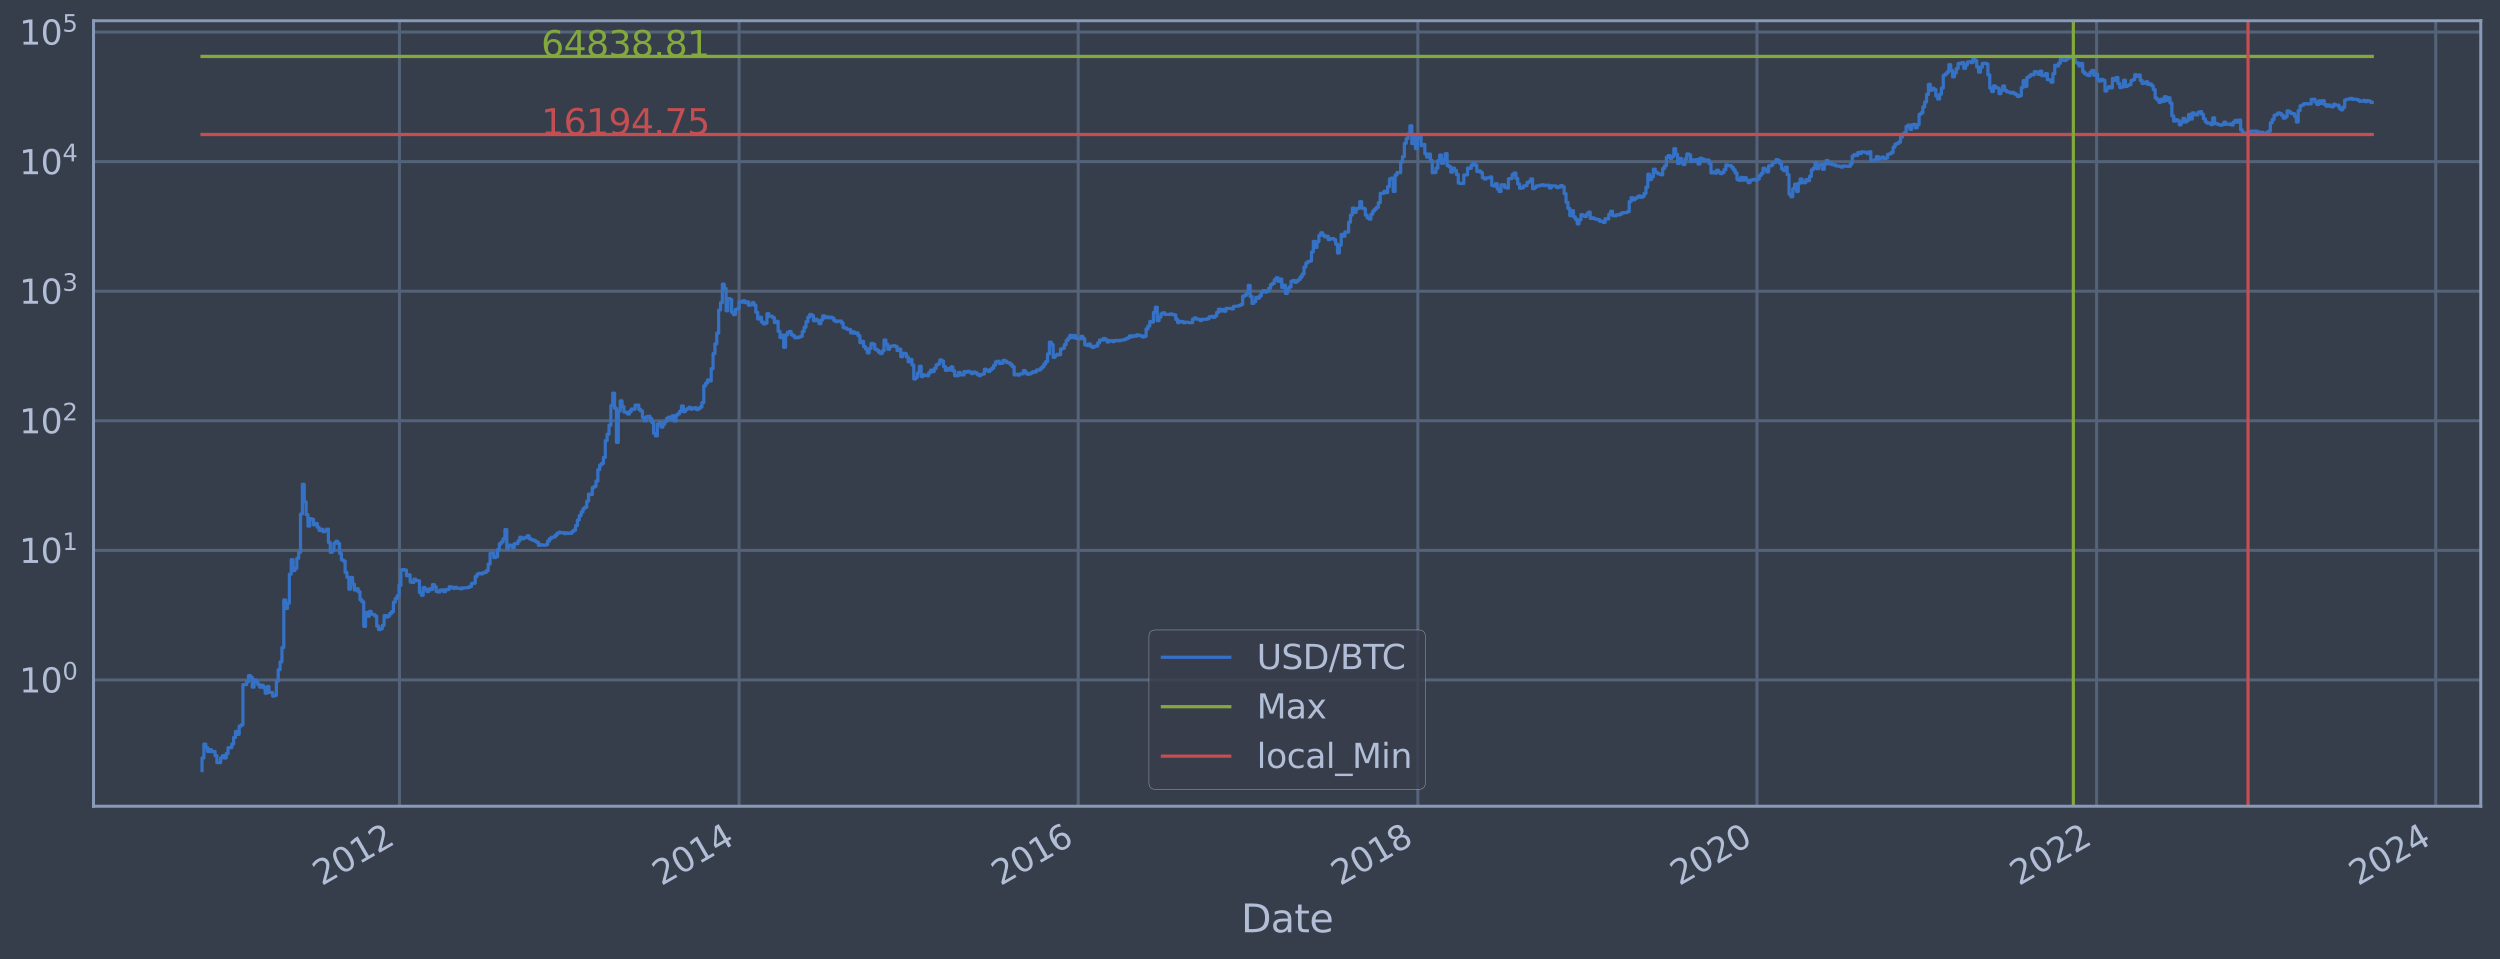 <?xml version="1.0" encoding="utf-8" standalone="no"?>
<!DOCTYPE svg PUBLIC "-//W3C//DTD SVG 1.1//EN"
  "http://www.w3.org/Graphics/SVG/1.1/DTD/svg11.dtd">
<svg xmlns:xlink="http://www.w3.org/1999/xlink" width="934.976pt" height="358.843pt" viewBox="0 0 934.976 358.843" xmlns="http://www.w3.org/2000/svg" version="1.1">
 <defs>
  <style type="text/css">*{stroke-linejoin: round; stroke-linecap: butt}</style>
 </defs>
 <g id="figure_1">
  <g id="patch_1">
   <path d="M 0 358.843 
L 934.976 358.843 
L 934.976 0 
L 0 0 
z
" style="fill: #373e4b"/>
  </g>
  <g id="axes_1">
   <g id="patch_2">
    <path d="M 34.976 301.513 
L 927.776 301.513 
L 927.776 7.753 
L 34.976 7.753 
z
" style="fill: #373e4b"/>
   </g>
   <g id="matplotlib.axis_1">
    <g id="xtick_1">
     <g id="line2d_1">
      <path d="M 149.401 301.513 
L 149.401 7.753 
" clip-path="url(#p96a68c768b)" style="fill: none; stroke: #546379; stroke-width: 1.12; stroke-linecap: square"/>
     </g>
     <g id="line2d_2"/>
     <g id="text_1">
      <!-- 2012 -->
      <g style="fill: #b1bed6" transform="translate(120.32 331.438) rotate(-30) scale(0.126 -0.126)">
       <defs>
        <path id="DejaVuSans-32" d="M 1228 531 
L 3431 531 
L 3431 0 
L 469 0 
L 469 531 
Q 828 903 1448 1529 
Q 2069 2156 2228 2338 
Q 2531 2678 2651 2914 
Q 2772 3150 2772 3378 
Q 2772 3750 2511 3984 
Q 2250 4219 1831 4219 
Q 1534 4219 1204 4116 
Q 875 4013 500 3803 
L 500 4441 
Q 881 4594 1212 4672 
Q 1544 4750 1819 4750 
Q 2544 4750 2975 4387 
Q 3406 4025 3406 3419 
Q 3406 3131 3298 2873 
Q 3191 2616 2906 2266 
Q 2828 2175 2409 1742 
Q 1991 1309 1228 531 
z
" transform="scale(0.016)"/>
        <path id="DejaVuSans-30" d="M 2034 4250 
Q 1547 4250 1301 3770 
Q 1056 3291 1056 2328 
Q 1056 1369 1301 889 
Q 1547 409 2034 409 
Q 2525 409 2770 889 
Q 3016 1369 3016 2328 
Q 3016 3291 2770 3770 
Q 2525 4250 2034 4250 
z
M 2034 4750 
Q 2819 4750 3233 4129 
Q 3647 3509 3647 2328 
Q 3647 1150 3233 529 
Q 2819 -91 2034 -91 
Q 1250 -91 836 529 
Q 422 1150 422 2328 
Q 422 3509 836 4129 
Q 1250 4750 2034 4750 
z
" transform="scale(0.016)"/>
        <path id="DejaVuSans-31" d="M 794 531 
L 1825 531 
L 1825 4091 
L 703 3866 
L 703 4441 
L 1819 4666 
L 2450 4666 
L 2450 531 
L 3481 531 
L 3481 0 
L 794 0 
L 794 531 
z
" transform="scale(0.016)"/>
       </defs>
       <use xlink:href="#DejaVuSans-32"/>
       <use xlink:href="#DejaVuSans-30" x="63.623"/>
       <use xlink:href="#DejaVuSans-31" x="127.246"/>
       <use xlink:href="#DejaVuSans-32" x="190.869"/>
      </g>
     </g>
    </g>
    <g id="xtick_2">
     <g id="line2d_3">
      <path d="M 276.411 301.513 
L 276.411 7.753 
" clip-path="url(#p96a68c768b)" style="fill: none; stroke: #546379; stroke-width: 1.12; stroke-linecap: square"/>
     </g>
     <g id="line2d_4"/>
     <g id="text_2">
      <!-- 2014 -->
      <g style="fill: #b1bed6" transform="translate(247.33 331.438) rotate(-30) scale(0.126 -0.126)">
       <defs>
        <path id="DejaVuSans-34" d="M 2419 4116 
L 825 1625 
L 2419 1625 
L 2419 4116 
z
M 2253 4666 
L 3047 4666 
L 3047 1625 
L 3713 1625 
L 3713 1100 
L 3047 1100 
L 3047 0 
L 2419 0 
L 2419 1100 
L 313 1100 
L 313 1709 
L 2253 4666 
z
" transform="scale(0.016)"/>
       </defs>
       <use xlink:href="#DejaVuSans-32"/>
       <use xlink:href="#DejaVuSans-30" x="63.623"/>
       <use xlink:href="#DejaVuSans-31" x="127.246"/>
       <use xlink:href="#DejaVuSans-34" x="190.869"/>
      </g>
     </g>
    </g>
    <g id="xtick_3">
     <g id="line2d_5">
      <path d="M 403.247 301.513 
L 403.247 7.753 
" clip-path="url(#p96a68c768b)" style="fill: none; stroke: #546379; stroke-width: 1.12; stroke-linecap: square"/>
     </g>
     <g id="line2d_6"/>
     <g id="text_3">
      <!-- 2016 -->
      <g style="fill: #b1bed6" transform="translate(374.166 331.438) rotate(-30) scale(0.126 -0.126)">
       <defs>
        <path id="DejaVuSans-36" d="M 2113 2584 
Q 1688 2584 1439 2293 
Q 1191 2003 1191 1497 
Q 1191 994 1439 701 
Q 1688 409 2113 409 
Q 2538 409 2786 701 
Q 3034 994 3034 1497 
Q 3034 2003 2786 2293 
Q 2538 2584 2113 2584 
z
M 3366 4563 
L 3366 3988 
Q 3128 4100 2886 4159 
Q 2644 4219 2406 4219 
Q 1781 4219 1451 3797 
Q 1122 3375 1075 2522 
Q 1259 2794 1537 2939 
Q 1816 3084 2150 3084 
Q 2853 3084 3261 2657 
Q 3669 2231 3669 1497 
Q 3669 778 3244 343 
Q 2819 -91 2113 -91 
Q 1303 -91 875 529 
Q 447 1150 447 2328 
Q 447 3434 972 4092 
Q 1497 4750 2381 4750 
Q 2619 4750 2861 4703 
Q 3103 4656 3366 4563 
z
" transform="scale(0.016)"/>
       </defs>
       <use xlink:href="#DejaVuSans-32"/>
       <use xlink:href="#DejaVuSans-30" x="63.623"/>
       <use xlink:href="#DejaVuSans-31" x="127.246"/>
       <use xlink:href="#DejaVuSans-36" x="190.869"/>
      </g>
     </g>
    </g>
    <g id="xtick_4">
     <g id="line2d_7">
      <path d="M 530.257 301.513 
L 530.257 7.753 
" clip-path="url(#p96a68c768b)" style="fill: none; stroke: #546379; stroke-width: 1.12; stroke-linecap: square"/>
     </g>
     <g id="line2d_8"/>
     <g id="text_4">
      <!-- 2018 -->
      <g style="fill: #b1bed6" transform="translate(501.176 331.438) rotate(-30) scale(0.126 -0.126)">
       <defs>
        <path id="DejaVuSans-38" d="M 2034 2216 
Q 1584 2216 1326 1975 
Q 1069 1734 1069 1313 
Q 1069 891 1326 650 
Q 1584 409 2034 409 
Q 2484 409 2743 651 
Q 3003 894 3003 1313 
Q 3003 1734 2745 1975 
Q 2488 2216 2034 2216 
z
M 1403 2484 
Q 997 2584 770 2862 
Q 544 3141 544 3541 
Q 544 4100 942 4425 
Q 1341 4750 2034 4750 
Q 2731 4750 3128 4425 
Q 3525 4100 3525 3541 
Q 3525 3141 3298 2862 
Q 3072 2584 2669 2484 
Q 3125 2378 3379 2068 
Q 3634 1759 3634 1313 
Q 3634 634 3220 271 
Q 2806 -91 2034 -91 
Q 1263 -91 848 271 
Q 434 634 434 1313 
Q 434 1759 690 2068 
Q 947 2378 1403 2484 
z
M 1172 3481 
Q 1172 3119 1398 2916 
Q 1625 2713 2034 2713 
Q 2441 2713 2670 2916 
Q 2900 3119 2900 3481 
Q 2900 3844 2670 4047 
Q 2441 4250 2034 4250 
Q 1625 4250 1398 4047 
Q 1172 3844 1172 3481 
z
" transform="scale(0.016)"/>
       </defs>
       <use xlink:href="#DejaVuSans-32"/>
       <use xlink:href="#DejaVuSans-30" x="63.623"/>
       <use xlink:href="#DejaVuSans-31" x="127.246"/>
       <use xlink:href="#DejaVuSans-38" x="190.869"/>
      </g>
     </g>
    </g>
    <g id="xtick_5">
     <g id="line2d_9">
      <path d="M 657.094 301.513 
L 657.094 7.753 
" clip-path="url(#p96a68c768b)" style="fill: none; stroke: #546379; stroke-width: 1.12; stroke-linecap: square"/>
     </g>
     <g id="line2d_10"/>
     <g id="text_5">
      <!-- 2020 -->
      <g style="fill: #b1bed6" transform="translate(628.013 331.438) rotate(-30) scale(0.126 -0.126)">
       <use xlink:href="#DejaVuSans-32"/>
       <use xlink:href="#DejaVuSans-30" x="63.623"/>
       <use xlink:href="#DejaVuSans-32" x="127.246"/>
       <use xlink:href="#DejaVuSans-30" x="190.869"/>
      </g>
     </g>
    </g>
    <g id="xtick_6">
     <g id="line2d_11">
      <path d="M 784.104 301.513 
L 784.104 7.753 
" clip-path="url(#p96a68c768b)" style="fill: none; stroke: #546379; stroke-width: 1.12; stroke-linecap: square"/>
     </g>
     <g id="line2d_12"/>
     <g id="text_6">
      <!-- 2022 -->
      <g style="fill: #b1bed6" transform="translate(755.023 331.438) rotate(-30) scale(0.126 -0.126)">
       <use xlink:href="#DejaVuSans-32"/>
       <use xlink:href="#DejaVuSans-30" x="63.623"/>
       <use xlink:href="#DejaVuSans-32" x="127.246"/>
       <use xlink:href="#DejaVuSans-32" x="190.869"/>
      </g>
     </g>
    </g>
    <g id="xtick_7">
     <g id="line2d_13">
      <path d="M 910.94 301.513 
L 910.94 7.753 
" clip-path="url(#p96a68c768b)" style="fill: none; stroke: #546379; stroke-width: 1.12; stroke-linecap: square"/>
     </g>
     <g id="line2d_14"/>
     <g id="text_7">
      <!-- 2024 -->
      <g style="fill: #b1bed6" transform="translate(881.859 331.438) rotate(-30) scale(0.126 -0.126)">
       <use xlink:href="#DejaVuSans-32"/>
       <use xlink:href="#DejaVuSans-30" x="63.623"/>
       <use xlink:href="#DejaVuSans-32" x="127.246"/>
       <use xlink:href="#DejaVuSans-34" x="190.869"/>
      </g>
     </g>
    </g>
    <g id="text_8">
     <!-- Date -->
     <g style="fill: #b1bed6" transform="translate(464.167 348.649) scale(0.144 -0.144)">
      <defs>
       <path id="DejaVuSans-44" d="M 1259 4147 
L 1259 519 
L 2022 519 
Q 2988 519 3436 956 
Q 3884 1394 3884 2338 
Q 3884 3275 3436 3711 
Q 2988 4147 2022 4147 
L 1259 4147 
z
M 628 4666 
L 1925 4666 
Q 3281 4666 3915 4102 
Q 4550 3538 4550 2338 
Q 4550 1131 3912 565 
Q 3275 0 1925 0 
L 628 0 
L 628 4666 
z
" transform="scale(0.016)"/>
       <path id="DejaVuSans-61" d="M 2194 1759 
Q 1497 1759 1228 1600 
Q 959 1441 959 1056 
Q 959 750 1161 570 
Q 1363 391 1709 391 
Q 2188 391 2477 730 
Q 2766 1069 2766 1631 
L 2766 1759 
L 2194 1759 
z
M 3341 1997 
L 3341 0 
L 2766 0 
L 2766 531 
Q 2569 213 2275 61 
Q 1981 -91 1556 -91 
Q 1019 -91 701 211 
Q 384 513 384 1019 
Q 384 1609 779 1909 
Q 1175 2209 1959 2209 
L 2766 2209 
L 2766 2266 
Q 2766 2663 2505 2880 
Q 2244 3097 1772 3097 
Q 1472 3097 1187 3025 
Q 903 2953 641 2809 
L 641 3341 
Q 956 3463 1253 3523 
Q 1550 3584 1831 3584 
Q 2591 3584 2966 3190 
Q 3341 2797 3341 1997 
z
" transform="scale(0.016)"/>
       <path id="DejaVuSans-74" d="M 1172 4494 
L 1172 3500 
L 2356 3500 
L 2356 3053 
L 1172 3053 
L 1172 1153 
Q 1172 725 1289 603 
Q 1406 481 1766 481 
L 2356 481 
L 2356 0 
L 1766 0 
Q 1100 0 847 248 
Q 594 497 594 1153 
L 594 3053 
L 172 3053 
L 172 3500 
L 594 3500 
L 594 4494 
L 1172 4494 
z
" transform="scale(0.016)"/>
       <path id="DejaVuSans-65" d="M 3597 1894 
L 3597 1613 
L 953 1613 
Q 991 1019 1311 708 
Q 1631 397 2203 397 
Q 2534 397 2845 478 
Q 3156 559 3463 722 
L 3463 178 
Q 3153 47 2828 -22 
Q 2503 -91 2169 -91 
Q 1331 -91 842 396 
Q 353 884 353 1716 
Q 353 2575 817 3079 
Q 1281 3584 2069 3584 
Q 2775 3584 3186 3129 
Q 3597 2675 3597 1894 
z
M 3022 2063 
Q 3016 2534 2758 2815 
Q 2500 3097 2075 3097 
Q 1594 3097 1305 2825 
Q 1016 2553 972 2059 
L 3022 2063 
z
" transform="scale(0.016)"/>
      </defs>
      <use xlink:href="#DejaVuSans-44"/>
      <use xlink:href="#DejaVuSans-61" x="77.002"/>
      <use xlink:href="#DejaVuSans-74" x="138.281"/>
      <use xlink:href="#DejaVuSans-65" x="177.49"/>
     </g>
    </g>
   </g>
   <g id="matplotlib.axis_2">
    <g id="ytick_1">
     <g id="line2d_15">
      <path d="M 34.976 254.288 
L 927.776 254.288 
" clip-path="url(#p96a68c768b)" style="fill: none; stroke: #546379; stroke-width: 1.12; stroke-linecap: square"/>
     </g>
     <g id="line2d_16"/>
     <g id="text_9">
      <!-- $\mathdefault{10^{0}}$ -->
      <g style="fill: #b1bed6" transform="translate(7.2 259.075) scale(0.126 -0.126)">
       <use xlink:href="#DejaVuSans-31" transform="translate(0 0.766)"/>
       <use xlink:href="#DejaVuSans-30" transform="translate(63.623 0.766)"/>
       <use xlink:href="#DejaVuSans-30" transform="translate(128.203 39.047) scale(0.7)"/>
      </g>
     </g>
    </g>
    <g id="ytick_2">
     <g id="line2d_17">
      <path d="M 34.976 205.828 
L 927.776 205.828 
" clip-path="url(#p96a68c768b)" style="fill: none; stroke: #546379; stroke-width: 1.12; stroke-linecap: square"/>
     </g>
     <g id="line2d_18"/>
     <g id="text_10">
      <!-- $\mathdefault{10^{1}}$ -->
      <g style="fill: #b1bed6" transform="translate(7.2 210.615) scale(0.126 -0.126)">
       <use xlink:href="#DejaVuSans-31" transform="translate(0 0.684)"/>
       <use xlink:href="#DejaVuSans-30" transform="translate(63.623 0.684)"/>
       <use xlink:href="#DejaVuSans-31" transform="translate(128.203 38.966) scale(0.7)"/>
      </g>
     </g>
    </g>
    <g id="ytick_3">
     <g id="line2d_19">
      <path d="M 34.976 157.368 
L 927.776 157.368 
" clip-path="url(#p96a68c768b)" style="fill: none; stroke: #546379; stroke-width: 1.12; stroke-linecap: square"/>
     </g>
     <g id="line2d_20"/>
     <g id="text_11">
      <!-- $\mathdefault{10^{2}}$ -->
      <g style="fill: #b1bed6" transform="translate(7.2 162.155) scale(0.126 -0.126)">
       <use xlink:href="#DejaVuSans-31" transform="translate(0 0.766)"/>
       <use xlink:href="#DejaVuSans-30" transform="translate(63.623 0.766)"/>
       <use xlink:href="#DejaVuSans-32" transform="translate(128.203 39.047) scale(0.7)"/>
      </g>
     </g>
    </g>
    <g id="ytick_4">
     <g id="line2d_21">
      <path d="M 34.976 108.907 
L 927.776 108.907 
" clip-path="url(#p96a68c768b)" style="fill: none; stroke: #546379; stroke-width: 1.12; stroke-linecap: square"/>
     </g>
     <g id="line2d_22"/>
     <g id="text_12">
      <!-- $\mathdefault{10^{3}}$ -->
      <g style="fill: #b1bed6" transform="translate(7.2 113.694) scale(0.126 -0.126)">
       <defs>
        <path id="DejaVuSans-33" d="M 2597 2516 
Q 3050 2419 3304 2112 
Q 3559 1806 3559 1356 
Q 3559 666 3084 287 
Q 2609 -91 1734 -91 
Q 1441 -91 1130 -33 
Q 819 25 488 141 
L 488 750 
Q 750 597 1062 519 
Q 1375 441 1716 441 
Q 2309 441 2620 675 
Q 2931 909 2931 1356 
Q 2931 1769 2642 2001 
Q 2353 2234 1838 2234 
L 1294 2234 
L 1294 2753 
L 1863 2753 
Q 2328 2753 2575 2939 
Q 2822 3125 2822 3475 
Q 2822 3834 2567 4026 
Q 2313 4219 1838 4219 
Q 1578 4219 1281 4162 
Q 984 4106 628 3988 
L 628 4550 
Q 988 4650 1302 4700 
Q 1616 4750 1894 4750 
Q 2613 4750 3031 4423 
Q 3450 4097 3450 3541 
Q 3450 3153 3228 2886 
Q 3006 2619 2597 2516 
z
" transform="scale(0.016)"/>
       </defs>
       <use xlink:href="#DejaVuSans-31" transform="translate(0 0.766)"/>
       <use xlink:href="#DejaVuSans-30" transform="translate(63.623 0.766)"/>
       <use xlink:href="#DejaVuSans-33" transform="translate(128.203 39.047) scale(0.7)"/>
      </g>
     </g>
    </g>
    <g id="ytick_5">
     <g id="line2d_23">
      <path d="M 34.976 60.447 
L 927.776 60.447 
" clip-path="url(#p96a68c768b)" style="fill: none; stroke: #546379; stroke-width: 1.12; stroke-linecap: square"/>
     </g>
     <g id="line2d_24"/>
     <g id="text_13">
      <!-- $\mathdefault{10^{4}}$ -->
      <g style="fill: #b1bed6" transform="translate(7.2 65.234) scale(0.126 -0.126)">
       <use xlink:href="#DejaVuSans-31" transform="translate(0 0.684)"/>
       <use xlink:href="#DejaVuSans-30" transform="translate(63.623 0.684)"/>
       <use xlink:href="#DejaVuSans-34" transform="translate(128.203 38.966) scale(0.7)"/>
      </g>
     </g>
    </g>
    <g id="ytick_6">
     <g id="line2d_25">
      <path d="M 34.976 11.987 
L 927.776 11.987 
" clip-path="url(#p96a68c768b)" style="fill: none; stroke: #546379; stroke-width: 1.12; stroke-linecap: square"/>
     </g>
     <g id="line2d_26"/>
     <g id="text_14">
      <!-- $\mathdefault{10^{5}}$ -->
      <g style="fill: #b1bed6" transform="translate(7.2 16.774) scale(0.126 -0.126)">
       <defs>
        <path id="DejaVuSans-35" d="M 691 4666 
L 3169 4666 
L 3169 4134 
L 1269 4134 
L 1269 2991 
Q 1406 3038 1543 3061 
Q 1681 3084 1819 3084 
Q 2600 3084 3056 2656 
Q 3513 2228 3513 1497 
Q 3513 744 3044 326 
Q 2575 -91 1722 -91 
Q 1428 -91 1123 -41 
Q 819 9 494 109 
L 494 744 
Q 775 591 1075 516 
Q 1375 441 1709 441 
Q 2250 441 2565 725 
Q 2881 1009 2881 1497 
Q 2881 1984 2565 2268 
Q 2250 2553 1709 2553 
Q 1456 2553 1204 2497 
Q 953 2441 691 2322 
L 691 4666 
z
" transform="scale(0.016)"/>
       </defs>
       <use xlink:href="#DejaVuSans-31" transform="translate(0 0.684)"/>
       <use xlink:href="#DejaVuSans-30" transform="translate(63.623 0.684)"/>
       <use xlink:href="#DejaVuSans-35" transform="translate(128.203 38.966) scale(0.7)"/>
      </g>
     </g>
    </g>
    <g id="ytick_7">
     <g id="line2d_27"/>
    </g>
    <g id="ytick_8">
     <g id="line2d_28"/>
    </g>
    <g id="ytick_9">
     <g id="line2d_29"/>
    </g>
    <g id="ytick_10">
     <g id="line2d_30"/>
    </g>
    <g id="ytick_11">
     <g id="line2d_31"/>
    </g>
    <g id="ytick_12">
     <g id="line2d_32"/>
    </g>
    <g id="ytick_13">
     <g id="line2d_33"/>
    </g>
    <g id="ytick_14">
     <g id="line2d_34"/>
    </g>
    <g id="ytick_15">
     <g id="line2d_35"/>
    </g>
    <g id="ytick_16">
     <g id="line2d_36"/>
    </g>
    <g id="ytick_17">
     <g id="line2d_37"/>
    </g>
    <g id="ytick_18">
     <g id="line2d_38"/>
    </g>
    <g id="ytick_19">
     <g id="line2d_39"/>
    </g>
    <g id="ytick_20">
     <g id="line2d_40"/>
    </g>
    <g id="ytick_21">
     <g id="line2d_41"/>
    </g>
    <g id="ytick_22">
     <g id="line2d_42"/>
    </g>
    <g id="ytick_23">
     <g id="line2d_43"/>
    </g>
    <g id="ytick_24">
     <g id="line2d_44"/>
    </g>
    <g id="ytick_25">
     <g id="line2d_45"/>
    </g>
    <g id="ytick_26">
     <g id="line2d_46"/>
    </g>
    <g id="ytick_27">
     <g id="line2d_47"/>
    </g>
    <g id="ytick_28">
     <g id="line2d_48"/>
    </g>
    <g id="ytick_29">
     <g id="line2d_49"/>
    </g>
    <g id="ytick_30">
     <g id="line2d_50"/>
    </g>
    <g id="ytick_31">
     <g id="line2d_51"/>
    </g>
    <g id="ytick_32">
     <g id="line2d_52"/>
    </g>
    <g id="ytick_33">
     <g id="line2d_53"/>
    </g>
    <g id="ytick_34">
     <g id="line2d_54"/>
    </g>
    <g id="ytick_35">
     <g id="line2d_55"/>
    </g>
    <g id="ytick_36">
     <g id="line2d_56"/>
    </g>
    <g id="ytick_37">
     <g id="line2d_57"/>
    </g>
    <g id="ytick_38">
     <g id="line2d_58"/>
    </g>
    <g id="ytick_39">
     <g id="line2d_59"/>
    </g>
    <g id="ytick_40">
     <g id="line2d_60"/>
    </g>
    <g id="ytick_41">
     <g id="line2d_61"/>
    </g>
    <g id="ytick_42">
     <g id="line2d_62"/>
    </g>
    <g id="ytick_43">
     <g id="line2d_63"/>
    </g>
    <g id="ytick_44">
     <g id="line2d_64"/>
    </g>
    <g id="ytick_45">
     <g id="line2d_65"/>
    </g>
    <g id="ytick_46">
     <g id="line2d_66"/>
    </g>
    <g id="ytick_47">
     <g id="line2d_67"/>
    </g>
    <g id="ytick_48">
     <g id="line2d_68"/>
    </g>
    <g id="ytick_49">
     <g id="line2d_69"/>
    </g>
    <g id="ytick_50">
     <g id="line2d_70"/>
    </g>
    <g id="ytick_51">
     <g id="line2d_71"/>
    </g>
    <g id="ytick_52">
     <g id="line2d_72"/>
    </g>
    <g id="ytick_53">
     <g id="line2d_73"/>
    </g>
    <g id="ytick_54">
     <g id="line2d_74"/>
    </g>
   </g>
   <g id="line2d_75">
    <path d="M 75.558 288.16 
L 75.558 283.464 
L 76.253 283.464 
L 76.253 278.268 
L 76.948 278.268 
L 76.948 279.627 
L 77.643 279.627 
L 77.643 281.079 
L 78.338 281.079 
L 78.338 280.34 
L 79.033 280.34 
L 79.033 281.079 
L 80.423 281.079 
L 80.423 282.638 
L 81.118 282.638 
L 81.118 285.219 
L 82.508 285.219 
L 82.508 283.464 
L 83.203 283.464 
L 83.203 282.638 
L 83.898 282.638 
L 83.898 283.464 
L 84.593 283.464 
L 84.593 281.844 
L 85.288 281.844 
L 85.288 279.627 
L 86.678 279.627 
L 86.678 278.268 
L 87.373 278.268 
L 87.373 275.79 
L 88.068 275.79 
L 88.068 273.572 
L 88.763 273.572 
L 88.763 274.652 
L 89.458 274.652 
L 89.458 271.566 
L 90.153 271.566 
L 90.153 271.093 
L 90.848 271.093 
L 90.848 256.043 
L 92.238 256.043 
L 92.238 254.929 
L 92.933 254.929 
L 92.933 252.668 
L 93.628 252.668 
L 93.628 253.261 
L 94.323 253.261 
L 94.323 256.978 
L 95.018 256.978 
L 95.018 254.288 
L 95.713 254.288 
L 95.713 254.929 
L 96.408 254.929 
L 96.408 256.043 
L 97.103 256.043 
L 97.103 256.978 
L 97.798 256.978 
L 97.798 256.273 
L 98.493 256.273 
L 98.493 257.219 
L 99.188 257.219 
L 99.188 259.249 
L 99.883 259.249 
L 99.883 256.74 
L 100.578 256.74 
L 100.578 258.984 
L 101.968 258.984 
L 101.968 260.342 
L 102.663 260.342 
L 102.663 260.064 
L 103.358 260.064 
L 103.358 254.713 
L 104.053 254.713 
L 104.053 250.451 
L 104.748 250.451 
L 104.748 247.509 
L 105.443 247.509 
L 105.443 242.152 
L 106.138 242.152 
L 106.138 224.388 
L 106.833 224.388 
L 106.833 227.565 
L 107.528 227.565 
L 107.528 225.591 
L 108.223 225.591 
L 108.223 214.733 
L 108.918 214.733 
L 108.918 209.322 
L 109.613 209.322 
L 109.613 213.394 
L 110.307 213.394 
L 110.307 212.538 
L 111.002 212.538 
L 111.002 208.807 
L 111.697 208.807 
L 111.697 206.534 
L 112.392 206.534 
L 112.392 192.264 
L 113.087 192.264 
L 113.087 181.126 
L 113.782 181.126 
L 113.782 187.703 
L 114.477 187.703 
L 114.477 192.464 
L 115.172 192.464 
L 115.172 196.754 
L 115.867 196.754 
L 115.867 193.954 
L 116.562 193.954 
L 116.562 194.231 
L 117.257 194.231 
L 117.257 196.281 
L 117.952 196.281 
L 117.952 195.805 
L 118.647 195.805 
L 118.647 197.196 
L 119.342 197.196 
L 119.342 198.374 
L 120.037 198.374 
L 120.037 197.95 
L 120.732 197.95 
L 120.732 198.852 
L 121.427 198.852 
L 121.427 198.597 
L 122.122 198.597 
L 122.122 197.892 
L 122.817 197.892 
L 122.817 202.886 
L 123.512 202.886 
L 123.512 206.556 
L 124.207 206.556 
L 124.207 205.976 
L 124.902 205.976 
L 124.902 203.144 
L 125.597 203.144 
L 125.597 202.434 
L 126.292 202.434 
L 126.292 203.256 
L 126.987 203.256 
L 126.987 206.952 
L 127.682 206.952 
L 127.682 209.347 
L 128.377 209.347 
L 128.377 209.825 
L 129.072 209.825 
L 129.072 214.069 
L 129.767 214.069 
L 129.767 215.922 
L 130.462 215.922 
L 130.462 220.332 
L 131.157 220.332 
L 131.157 215.956 
L 131.852 215.956 
L 131.852 218.448 
L 132.547 218.448 
L 132.547 220.67 
L 133.242 220.67 
L 133.242 220.165 
L 133.937 220.165 
L 133.937 221.319 
L 134.632 221.319 
L 134.632 224.286 
L 135.327 224.286 
L 135.327 225.059 
L 136.022 225.059 
L 136.022 234.259 
L 136.717 234.259 
L 136.717 229.033 
L 137.412 229.033 
L 137.412 230.476 
L 138.107 230.476 
L 138.107 228.656 
L 138.802 228.656 
L 138.802 229.677 
L 139.497 229.677 
L 139.497 229.874 
L 140.192 229.874 
L 140.192 230.409 
L 140.887 230.409 
L 140.887 234.178 
L 141.582 234.178 
L 141.582 235.429 
L 142.277 235.429 
L 142.277 235.173 
L 142.972 235.173 
L 142.972 233.857 
L 143.667 233.857 
L 143.667 230.207 
L 144.362 230.207 
L 144.362 230.75 
L 145.057 230.75 
L 145.057 230.341 
L 145.752 230.341 
L 145.752 229.417 
L 146.447 229.417 
L 146.447 228.781 
L 147.142 228.781 
L 147.142 225.217 
L 147.837 225.217 
L 147.837 223.836 
L 148.532 223.836 
L 148.532 222.774 
L 149.227 222.774 
L 149.227 218.913 
L 149.922 218.913 
L 149.922 213.155 
L 150.617 213.155 
L 150.617 213.036 
L 151.312 213.036 
L 151.312 213.214 
L 152.007 213.214 
L 152.007 215.319 
L 152.702 215.319 
L 152.702 214.991 
L 153.397 214.991 
L 153.397 217.658 
L 154.092 217.658 
L 154.092 217.843 
L 154.787 217.843 
L 154.787 216.614 
L 155.482 216.614 
L 155.482 217.147 
L 156.872 217.22 
L 156.872 221.54 
L 157.567 221.54 
L 157.567 222.633 
L 158.262 222.633 
L 158.262 219.712 
L 158.957 219.712 
L 158.957 220.5 
L 159.652 220.5 
L 159.652 221.231 
L 160.347 221.231 
L 160.347 220.206 
L 161.042 220.206 
L 161.042 220.5 
L 161.737 220.5 
L 161.737 218.641 
L 162.432 218.641 
L 162.432 219.469 
L 163.127 219.469 
L 163.127 221.231 
L 163.822 221.231 
L 163.822 221.407 
L 164.517 221.407 
L 164.517 220.67 
L 165.907 220.585 
L 165.907 221.275 
L 166.602 221.275 
L 166.602 220.542 
L 167.992 220.458 
L 167.992 219.429 
L 168.687 219.429 
L 168.687 219.631 
L 169.382 219.631 
L 169.382 220.04 
L 170.077 220.04 
L 170.077 219.671 
L 170.772 219.671 
L 170.772 219.999 
L 172.162 219.999 
L 172.162 220.206 
L 172.857 220.206 
L 172.857 219.875 
L 174.942 219.794 
L 174.942 219.671 
L 175.637 219.671 
L 175.637 219.309 
L 176.332 219.309 
L 176.332 218.181 
L 177.722 218.106 
L 177.722 215.652 
L 178.417 215.652 
L 178.417 214.701 
L 179.112 214.701 
L 179.112 214.445 
L 179.807 214.445 
L 179.807 214.636 
L 180.502 214.636 
L 180.502 214.225 
L 181.197 214.225 
L 181.197 214.069 
L 181.892 214.069 
L 181.892 213.394 
L 182.587 213.394 
L 182.587 210.922 
L 183.282 210.922 
L 183.282 206.974 
L 183.977 206.974 
L 183.977 206.841 
L 184.672 206.841 
L 184.672 208.518 
L 185.367 208.518 
L 185.367 208.162 
L 186.062 208.162 
L 186.062 205.577 
L 186.757 205.577 
L 186.757 203.386 
L 187.452 203.386 
L 187.452 202.704 
L 188.147 202.704 
L 188.147 201.471 
L 188.842 201.471 
L 188.842 198.037 
L 189.537 198.037 
L 189.537 205.287 
L 190.232 205.287 
L 190.232 203.841 
L 190.927 203.841 
L 190.927 203.995 
L 191.622 203.995 
L 191.622 204.761 
L 192.317 204.761 
L 192.317 203.311 
L 193.707 203.368 
L 193.707 202.273 
L 194.402 202.273 
L 194.402 200.914 
L 195.097 200.914 
L 195.097 201.505 
L 195.792 201.505 
L 195.792 201.199 
L 196.487 201.199 
L 196.487 200.997 
L 197.182 200.997 
L 197.182 200.355 
L 197.877 200.355 
L 197.877 201.471 
L 198.572 201.471 
L 198.572 201.816 
L 199.267 201.816 
L 199.267 202.026 
L 199.962 202.026 
L 199.962 202.344 
L 200.657 202.344 
L 200.657 202.777 
L 201.352 202.777 
L 201.352 203.956 
L 202.047 203.956 
L 202.047 203.707 
L 202.742 203.707 
L 202.742 203.879 
L 204.132 203.918 
L 204.132 203.688 
L 204.827 203.688 
L 204.827 202.309 
L 205.522 202.309 
L 205.522 201.437 
L 206.217 201.437 
L 206.217 200.93 
L 207.607 200.864 
L 207.607 200.161 
L 208.302 200.161 
L 208.302 199.434 
L 208.997 199.434 
L 208.997 199.049 
L 209.692 199.049 
L 209.692 199.31 
L 211.082 199.202 
L 211.082 199.59 
L 211.777 199.59 
L 211.777 199.279 
L 212.472 199.279 
L 212.472 199.481 
L 213.862 199.449 
L 213.862 198.761 
L 214.557 198.761 
L 214.557 198.285 
L 215.252 198.285 
L 215.252 196.563 
L 215.947 196.563 
L 215.947 194.5 
L 216.642 194.5 
L 216.642 192.835 
L 217.336 192.835 
L 217.336 191.473 
L 218.031 191.473 
L 218.031 190.213 
L 218.726 190.213 
L 218.726 189.688 
L 219.421 189.688 
L 219.421 187.429 
L 220.116 187.429 
L 220.116 184.768 
L 220.811 184.768 
L 220.811 184.939 
L 221.506 184.939 
L 221.506 182.345 
L 222.201 182.345 
L 222.201 181.881 
L 222.896 181.881 
L 222.896 179.918 
L 223.591 179.918 
L 223.591 175.625 
L 224.286 175.625 
L 224.286 173.894 
L 224.981 173.894 
L 224.981 173.321 
L 225.676 173.321 
L 225.676 171.082 
L 226.371 171.082 
L 226.371 164.799 
L 227.066 164.799 
L 227.066 162.385 
L 227.761 162.385 
L 227.761 159.008 
L 228.456 159.008 
L 228.456 151.685 
L 229.151 151.685 
L 229.151 147.046 
L 229.846 147.046 
L 229.846 152.688 
L 230.541 152.688 
L 230.541 165.453 
L 231.236 165.453 
L 231.236 153.721 
L 231.931 153.721 
L 231.931 149.914 
L 232.626 149.914 
L 232.626 152.09 
L 233.321 152.09 
L 233.321 154.063 
L 234.016 154.063 
L 234.016 154.248 
L 234.711 154.248 
L 234.711 154.853 
L 235.406 154.853 
L 235.406 153.886 
L 236.101 153.886 
L 236.101 152.956 
L 237.491 153.062 
L 237.491 151.526 
L 238.881 151.477 
L 238.881 153.11 
L 239.576 153.11 
L 239.576 153.712 
L 240.271 153.712 
L 240.271 156.121 
L 240.966 156.121 
L 240.966 157.372 
L 241.661 157.372 
L 241.661 155.867 
L 242.356 155.867 
L 242.356 155.68 
L 243.051 155.68 
L 243.051 156.542 
L 243.746 156.542 
L 243.746 157.954 
L 244.441 157.954 
L 244.441 162.053 
L 245.136 162.053 
L 245.136 163.008 
L 245.831 163.008 
L 245.831 158.672 
L 246.526 158.672 
L 246.526 157.998 
L 247.221 157.998 
L 247.221 159.728 
L 247.916 159.728 
L 247.916 158.556 
L 248.611 158.556 
L 248.611 157.643 
L 249.306 157.643 
L 249.306 156.417 
L 250.001 156.417 
L 250.001 155.999 
L 250.696 155.999 
L 250.696 156.786 
L 251.391 156.786 
L 251.391 155.486 
L 252.086 155.486 
L 252.086 157.429 
L 252.781 157.429 
L 252.781 155.28 
L 253.476 155.28 
L 253.476 154.743 
L 254.171 154.743 
L 254.171 153.795 
L 254.866 153.795 
L 254.866 151.831 
L 255.561 151.831 
L 255.561 153.954 
L 256.256 153.954 
L 256.256 153.179 
L 256.951 153.179 
L 256.951 152.832 
L 257.646 152.832 
L 257.646 152.317 
L 258.341 152.317 
L 258.341 153.023 
L 259.036 153.023 
L 259.036 152.73 
L 259.731 152.73 
L 259.731 152.462 
L 260.426 152.462 
L 260.426 153.193 
L 261.121 153.193 
L 261.121 152.82 
L 261.816 152.82 
L 261.816 152.24 
L 262.511 152.24 
L 262.511 150.56 
L 263.206 150.56 
L 263.206 144.293 
L 263.901 144.293 
L 263.901 143.277 
L 264.596 143.277 
L 264.596 142.066 
L 265.291 142.066 
L 265.291 142.466 
L 265.986 142.466 
L 265.986 137.866 
L 266.681 137.866 
L 266.681 132.24 
L 267.376 132.24 
L 267.376 128.563 
L 268.071 128.563 
L 268.071 124.575 
L 268.766 124.575 
L 268.766 115.916 
L 269.461 115.916 
L 269.461 113.224 
L 270.156 113.224 
L 270.156 106.262 
L 270.851 106.262 
L 270.851 107.876 
L 271.546 107.876 
L 271.546 116.237 
L 272.241 116.237 
L 272.241 111.672 
L 272.936 111.672 
L 272.936 112.009 
L 273.631 112.009 
L 273.631 116.861 
L 274.326 116.861 
L 274.326 117.653 
L 275.021 117.653 
L 275.021 115.705 
L 275.716 115.705 
L 275.716 115.473 
L 276.411 115.473 
L 276.411 112.861 
L 277.106 112.861 
L 277.106 112.999 
L 277.801 112.999 
L 277.801 112.476 
L 278.496 112.476 
L 278.496 113.157 
L 279.191 113.157 
L 279.191 112.884 
L 279.886 112.884 
L 279.886 114.136 
L 280.581 114.136 
L 280.581 113.986 
L 281.276 113.986 
L 281.276 113.159 
L 281.971 113.159 
L 281.971 114.11 
L 282.666 114.11 
L 282.666 116.797 
L 283.361 116.797 
L 283.361 119.31 
L 284.056 119.31 
L 284.056 118.633 
L 284.751 118.633 
L 284.751 120.39 
L 285.446 120.39 
L 285.446 121.128 
L 286.141 121.128 
L 286.141 120.831 
L 286.836 120.831 
L 286.836 117.314 
L 287.531 117.314 
L 287.531 118.303 
L 288.921 118.267 
L 288.921 118.809 
L 289.616 118.809 
L 289.616 120.631 
L 290.311 120.631 
L 290.311 120.163 
L 291.006 120.163 
L 291.006 123.921 
L 291.701 123.921 
L 291.701 126.228 
L 292.396 126.228 
L 292.396 125.342 
L 293.091 125.342 
L 293.091 129.889 
L 293.786 129.889 
L 293.786 125.267 
L 294.481 125.267 
L 294.481 124.262 
L 295.176 124.262 
L 295.176 123.984 
L 295.871 123.984 
L 295.871 125.183 
L 296.566 125.183 
L 296.566 125.618 
L 297.261 125.618 
L 297.261 126.342 
L 298.651 126.3 
L 298.651 126.069 
L 299.346 126.069 
L 299.346 125.754 
L 300.041 125.754 
L 300.041 124.001 
L 300.736 124.001 
L 300.736 122.352 
L 301.431 122.352 
L 301.431 120.335 
L 302.126 120.335 
L 302.126 118.608 
L 302.821 118.608 
L 302.821 117.605 
L 303.516 117.605 
L 303.516 118.012 
L 304.211 118.012 
L 304.211 119.957 
L 304.906 119.957 
L 304.906 119.379 
L 305.601 119.379 
L 305.601 119.978 
L 306.296 119.978 
L 306.296 121.082 
L 306.991 121.082 
L 306.991 119.659 
L 307.686 119.659 
L 307.686 118.125 
L 308.381 118.125 
L 308.381 118.821 
L 309.076 118.821 
L 309.076 118.498 
L 309.771 118.498 
L 309.771 118.83 
L 310.466 118.83 
L 310.466 118.631 
L 311.161 118.631 
L 311.161 118.953 
L 311.856 118.953 
L 311.856 119.881 
L 312.551 119.881 
L 312.551 120.298 
L 313.246 120.298 
L 313.246 120.065 
L 314.636 120.048 
L 314.636 120.774 
L 315.331 120.774 
L 315.331 122.513 
L 316.026 122.513 
L 316.026 122.718 
L 316.721 122.718 
L 316.721 123.16 
L 318.111 123.219 
L 318.111 124.515 
L 318.806 124.515 
L 318.806 124.097 
L 319.501 124.097 
L 319.501 124.648 
L 320.196 124.648 
L 320.196 124.49 
L 320.891 124.49 
L 320.891 125.531 
L 321.586 125.531 
L 321.586 128.131 
L 322.281 128.131 
L 322.281 127.662 
L 322.976 127.662 
L 322.976 129.613 
L 323.671 129.613 
L 323.671 130.473 
L 324.365 130.473 
L 324.365 131.983 
L 325.06 131.983 
L 325.06 130.295 
L 325.755 130.295 
L 325.755 128.465 
L 326.45 128.465 
L 326.45 128.755 
L 327.145 128.755 
L 327.145 130.573 
L 327.84 130.573 
L 327.84 130.948 
L 328.535 130.948 
L 328.535 131.749 
L 329.23 131.749 
L 329.23 132.226 
L 329.925 132.226 
L 329.925 131.187 
L 330.62 131.187 
L 330.62 127.155 
L 331.315 127.155 
L 331.315 128.731 
L 332.01 128.731 
L 332.01 130.616 
L 332.705 130.616 
L 332.705 129.573 
L 333.4 129.573 
L 333.4 129.439 
L 334.095 129.439 
L 334.095 129.292 
L 334.79 129.292 
L 334.79 129.547 
L 335.485 129.547 
L 335.485 131.075 
L 336.18 131.075 
L 336.18 130.538 
L 336.875 130.538 
L 336.875 133.403 
L 337.57 133.403 
L 337.57 132.114 
L 338.265 132.114 
L 338.265 132.244 
L 338.96 132.244 
L 338.96 133.488 
L 339.655 133.488 
L 339.655 135.319 
L 340.35 135.319 
L 340.35 134.388 
L 341.045 134.388 
L 341.045 136.489 
L 341.74 136.489 
L 341.74 141.732 
L 342.435 141.732 
L 342.435 141.159 
L 343.13 141.159 
L 343.13 139.501 
L 343.825 139.501 
L 343.825 136.975 
L 344.52 136.975 
L 344.52 140.846 
L 345.215 140.846 
L 345.215 140.141 
L 345.91 140.141 
L 345.91 140.401 
L 346.605 140.401 
L 346.605 140.552 
L 347.3 140.552 
L 347.3 139.43 
L 347.995 139.43 
L 347.995 138.442 
L 348.69 138.442 
L 348.69 138.948 
L 349.385 138.948 
L 349.385 137.791 
L 350.08 137.791 
L 350.08 136.459 
L 350.775 136.459 
L 350.775 136.077 
L 351.47 136.077 
L 351.47 134.607 
L 352.165 134.607 
L 352.165 135.012 
L 352.86 135.012 
L 352.86 137.089 
L 353.555 137.089 
L 353.555 138.508 
L 354.25 138.508 
L 354.25 137.836 
L 354.945 137.836 
L 354.945 138.381 
L 355.64 138.381 
L 355.64 137.216 
L 356.335 137.216 
L 356.335 138.681 
L 357.03 138.681 
L 357.03 140.488 
L 358.42 140.523 
L 358.42 139.31 
L 359.115 139.31 
L 359.115 140.18 
L 360.505 140.243 
L 360.505 138.989 
L 361.2 138.989 
L 361.2 139.193 
L 361.895 139.193 
L 361.895 138.859 
L 362.59 138.859 
L 362.59 139.174 
L 363.285 139.174 
L 363.285 139.71 
L 363.98 139.71 
L 363.98 139.14 
L 364.675 139.14 
L 364.675 139.358 
L 365.37 139.358 
L 365.37 139.991 
L 366.065 139.991 
L 366.065 140.5 
L 366.76 140.5 
L 366.76 140.053 
L 367.455 140.053 
L 367.455 139.875 
L 368.15 139.875 
L 368.15 138.085 
L 368.845 138.085 
L 368.845 138.53 
L 369.54 138.53 
L 369.54 138.925 
L 370.235 138.925 
L 370.235 138.204 
L 370.93 138.204 
L 370.93 137.693 
L 371.625 137.693 
L 371.625 136.578 
L 372.32 136.578 
L 372.32 135.332 
L 373.015 135.332 
L 373.015 135.111 
L 373.71 135.111 
L 373.71 135.945 
L 375.1 135.851 
L 375.1 134.756 
L 375.795 134.756 
L 375.795 135.072 
L 376.49 135.072 
L 376.49 135.614 
L 377.185 135.614 
L 377.185 135.749 
L 377.88 135.749 
L 377.88 136.387 
L 378.575 136.387 
L 378.575 137.142 
L 379.27 137.142 
L 379.27 140.184 
L 379.965 140.184 
L 379.965 140.009 
L 380.66 140.009 
L 380.66 140.29 
L 381.355 140.29 
L 381.355 139.815 
L 382.745 139.771 
L 382.745 138.576 
L 383.44 138.576 
L 383.44 139.41 
L 384.135 139.41 
L 384.135 139.992 
L 384.83 139.992 
L 384.83 139.823 
L 385.525 139.823 
L 385.525 139.475 
L 386.22 139.475 
L 386.22 139.018 
L 386.915 139.018 
L 386.915 139.139 
L 387.61 139.139 
L 387.61 138.354 
L 389 138.447 
L 389 137.876 
L 389.695 137.876 
L 389.695 137.174 
L 390.39 137.174 
L 390.39 136.127 
L 391.085 136.127 
L 391.085 135.201 
L 391.78 135.201 
L 391.78 132.357 
L 392.475 132.357 
L 392.475 127.956 
L 393.17 127.956 
L 393.17 128.886 
L 393.865 128.886 
L 393.865 133.625 
L 394.56 133.625 
L 394.56 132.956 
L 395.255 132.956 
L 395.255 132.503 
L 395.95 132.503 
L 395.95 132.66 
L 396.645 132.66 
L 396.645 130.526 
L 397.34 130.526 
L 397.34 130.259 
L 398.035 130.259 
L 398.035 128.89 
L 398.73 128.89 
L 398.73 127.341 
L 399.425 127.341 
L 399.425 126.504 
L 400.12 126.504 
L 400.12 125.407 
L 400.815 125.407 
L 400.815 126.265 
L 401.51 126.265 
L 401.51 125.457 
L 402.205 125.457 
L 402.205 126.512 
L 403.595 126.535 
L 403.595 126.706 
L 404.29 126.706 
L 404.29 125.786 
L 404.985 125.786 
L 404.985 126.692 
L 405.68 126.692 
L 405.68 128.969 
L 406.375 128.969 
L 406.375 129.188 
L 407.07 129.188 
L 407.07 128.635 
L 407.765 128.635 
L 407.765 129.46 
L 408.46 129.46 
L 408.46 129.92 
L 409.155 129.92 
L 409.155 129.55 
L 409.85 129.55 
L 409.85 129.381 
L 410.545 129.381 
L 410.545 128.233 
L 411.24 128.233 
L 411.24 127.166 
L 412.63 127.202 
L 412.63 126.592 
L 413.325 126.592 
L 413.325 127.04 
L 414.02 127.04 
L 414.02 127.894 
L 414.715 127.894 
L 414.715 127.366 
L 416.105 127.417 
L 416.105 127.777 
L 416.8 127.777 
L 416.8 127.346 
L 418.19 127.318 
L 418.19 127.481 
L 418.885 127.481 
L 418.885 127.24 
L 420.275 127.167 
L 420.275 127.033 
L 420.97 127.033 
L 420.97 126.696 
L 421.665 126.696 
L 421.665 126.38 
L 422.36 126.38 
L 422.36 125.623 
L 423.055 125.623 
L 423.055 125.934 
L 423.75 125.934 
L 423.75 125.573 
L 424.445 125.573 
L 424.445 125.742 
L 425.14 125.742 
L 425.14 125.22 
L 425.835 125.22 
L 425.835 125.442 
L 426.53 125.442 
L 426.53 125.569 
L 427.225 125.569 
L 427.225 126.033 
L 427.92 126.033 
L 427.92 125.774 
L 428.615 125.774 
L 428.615 123.025 
L 429.31 123.025 
L 429.31 121.954 
L 430.005 121.954 
L 430.005 120.237 
L 430.7 120.237 
L 430.7 120.446 
L 431.395 120.446 
L 431.395 116.864 
L 432.089 116.864 
L 432.089 114.907 
L 432.784 114.907 
L 432.784 119.912 
L 433.479 119.912 
L 433.479 118.625 
L 434.174 118.625 
L 434.174 117.4 
L 434.869 117.4 
L 434.869 116.963 
L 435.564 116.963 
L 435.564 117.557 
L 437.649 117.61 
L 437.649 117.414 
L 438.344 117.414 
L 438.344 117.605 
L 439.039 117.605 
L 439.039 117.795 
L 439.734 117.795 
L 439.734 119.464 
L 440.429 119.464 
L 440.429 120.638 
L 441.124 120.638 
L 441.124 120.192 
L 442.514 120.251 
L 442.514 120.704 
L 443.209 120.704 
L 443.209 120.472 
L 444.599 120.526 
L 444.599 120.682 
L 445.989 120.664 
L 445.989 119.374 
L 446.684 119.374 
L 446.684 118.912 
L 447.379 118.912 
L 447.379 119.345 
L 448.769 119.403 
L 448.769 119.867 
L 449.464 119.867 
L 449.464 119.421 
L 451.549 119.408 
L 451.549 119.157 
L 452.244 119.157 
L 452.244 118.46 
L 452.939 118.46 
L 452.939 118.334 
L 453.634 118.334 
L 453.634 118.668 
L 454.329 118.668 
L 454.329 118.171 
L 455.024 118.171 
L 455.024 116.842 
L 455.719 116.842 
L 455.719 115.629 
L 456.414 115.629 
L 456.414 116.31 
L 457.109 116.31 
L 457.109 115.777 
L 457.804 115.777 
L 457.804 116.403 
L 458.499 116.403 
L 458.499 115.334 
L 460.584 115.328 
L 460.584 115.53 
L 461.279 115.53 
L 461.279 114.601 
L 462.669 114.504 
L 462.669 114.458 
L 463.364 114.458 
L 463.364 114.248 
L 464.059 114.248 
L 464.059 113.841 
L 464.754 113.841 
L 464.754 110.802 
L 465.449 110.802 
L 465.449 110.427 
L 466.144 110.427 
L 466.144 109.661 
L 466.839 109.661 
L 466.839 106.727 
L 467.534 106.727 
L 467.534 110.881 
L 468.229 110.881 
L 468.229 113.459 
L 468.924 113.459 
L 468.924 112.815 
L 469.619 112.815 
L 469.619 111.227 
L 470.314 111.227 
L 470.314 111.512 
L 471.009 111.512 
L 471.009 110.694 
L 471.704 110.694 
L 471.704 109.259 
L 472.399 109.259 
L 472.399 108.675 
L 473.094 108.675 
L 473.094 109.218 
L 473.789 109.218 
L 473.789 108.882 
L 474.484 108.882 
L 474.484 107.79 
L 475.179 107.79 
L 475.179 106.428 
L 475.874 106.428 
L 475.874 105.959 
L 476.569 105.959 
L 476.569 104.637 
L 477.264 104.637 
L 477.264 103.86 
L 477.959 103.86 
L 477.959 105.209 
L 478.654 105.209 
L 478.654 104.368 
L 479.349 104.368 
L 479.349 107.517 
L 480.044 107.517 
L 480.044 106.654 
L 480.739 106.654 
L 480.739 109.727 
L 481.434 109.727 
L 481.434 108.087 
L 482.129 108.087 
L 482.129 107.288 
L 482.824 107.288 
L 482.824 105.18 
L 483.519 105.18 
L 483.519 104.896 
L 484.214 104.896 
L 484.214 105.597 
L 484.909 105.597 
L 484.909 105.049 
L 485.604 105.049 
L 485.604 104.495 
L 486.299 104.495 
L 486.299 103.58 
L 486.994 103.58 
L 486.994 102.517 
L 487.689 102.517 
L 487.689 99.858 
L 488.384 99.858 
L 488.384 98.354 
L 489.079 98.354 
L 489.079 97.828 
L 489.774 97.828 
L 489.774 97.629 
L 490.469 97.629 
L 490.469 94.227 
L 491.164 94.227 
L 491.164 90.295 
L 491.859 90.295 
L 491.859 92.531 
L 492.554 92.531 
L 492.554 90.395 
L 493.249 90.395 
L 493.249 88.01 
L 493.944 88.01 
L 493.944 87.05 
L 494.639 87.05 
L 494.639 87.957 
L 495.334 87.957 
L 495.334 88.558 
L 496.029 88.558 
L 496.029 88.328 
L 496.724 88.328 
L 496.724 89.606 
L 497.419 89.606 
L 497.419 89.275 
L 498.809 89.207 
L 498.809 89.599 
L 499.504 89.599 
L 499.504 91.278 
L 500.199 91.278 
L 500.199 94.613 
L 500.894 94.613 
L 500.894 91.699 
L 501.589 91.699 
L 501.589 87.63 
L 502.284 87.63 
L 502.284 88.345 
L 502.979 88.345 
L 502.979 86.77 
L 504.369 86.817 
L 504.369 83.098 
L 505.064 83.098 
L 505.064 80.435 
L 505.759 80.435 
L 505.759 77.842 
L 506.454 77.842 
L 506.454 79.446 
L 507.149 79.446 
L 507.149 78.054 
L 507.844 78.054 
L 507.844 77.837 
L 508.539 77.837 
L 508.539 75.424 
L 509.234 75.424 
L 509.234 77.797 
L 509.929 77.797 
L 509.929 78.059 
L 510.624 78.059 
L 510.624 80.453 
L 511.319 80.453 
L 511.319 81.495 
L 512.014 81.495 
L 512.014 81.943 
L 512.709 81.943 
L 512.709 80.092 
L 513.404 80.092 
L 513.404 78.884 
L 514.099 78.884 
L 514.099 78.169 
L 514.794 78.169 
L 514.794 77.538 
L 515.489 77.538 
L 515.489 75.797 
L 516.184 75.797 
L 516.184 72.308 
L 517.574 72.288 
L 517.574 71.55 
L 518.269 71.55 
L 518.269 72.021 
L 518.964 72.021 
L 518.964 69.787 
L 519.659 69.787 
L 519.659 66.881 
L 520.354 66.881 
L 520.354 66.59 
L 521.049 66.59 
L 521.049 71.587 
L 521.744 71.587 
L 521.744 65.492 
L 522.439 65.492 
L 522.439 64.514 
L 523.829 64.591 
L 523.829 60.618 
L 524.524 60.618 
L 524.524 58.609 
L 525.219 58.609 
L 525.219 53.602 
L 525.914 53.602 
L 525.914 51.817 
L 526.609 51.817 
L 526.609 50.025 
L 527.304 50.025 
L 527.304 47.037 
L 527.999 47.037 
L 527.999 53.704 
L 528.694 53.704 
L 528.694 50.983 
L 529.389 50.983 
L 529.389 55.562 
L 530.084 55.562 
L 530.084 51.859 
L 530.779 51.859 
L 530.779 50.303 
L 531.474 50.303 
L 531.474 54.468 
L 532.169 54.468 
L 532.169 54.047 
L 532.864 54.047 
L 532.864 57.494 
L 533.559 57.494 
L 533.559 58.766 
L 534.254 58.766 
L 534.254 57.632 
L 534.949 57.632 
L 534.949 60.022 
L 535.644 60.022 
L 535.644 64.618 
L 537.034 64.508 
L 537.034 62.91 
L 537.729 62.91 
L 537.729 60.075 
L 538.424 60.075 
L 538.424 57.976 
L 539.118 57.976 
L 539.118 61.089 
L 539.813 61.089 
L 539.813 59.76 
L 540.508 59.76 
L 540.508 57.475 
L 541.203 57.475 
L 541.203 61.919 
L 541.898 61.919 
L 541.898 62.363 
L 542.593 62.363 
L 542.593 64.374 
L 543.288 64.374 
L 543.288 62.876 
L 543.983 62.876 
L 543.983 63.784 
L 544.678 63.784 
L 544.678 65.274 
L 545.373 65.274 
L 545.373 68.479 
L 546.068 68.479 
L 546.068 68.605 
L 547.458 68.612 
L 547.458 65.421 
L 548.848 65.389 
L 548.848 62.828 
L 549.543 62.828 
L 549.543 62.97 
L 550.238 62.97 
L 550.238 61.753 
L 550.933 61.753 
L 550.933 60.973 
L 551.628 60.973 
L 551.628 61.819 
L 552.323 61.819 
L 552.323 64.125 
L 553.018 64.125 
L 553.018 63.939 
L 553.713 63.939 
L 553.713 64.516 
L 554.408 64.516 
L 554.408 66.468 
L 555.103 66.468 
L 555.103 66.943 
L 555.798 66.943 
L 555.798 66.531 
L 557.188 66.514 
L 557.188 66.18 
L 557.883 66.18 
L 557.883 69.343 
L 558.578 69.343 
L 558.578 69.55 
L 559.273 69.55 
L 559.273 68.685 
L 559.968 68.685 
L 559.968 70.654 
L 560.663 70.654 
L 560.663 71.63 
L 561.358 71.63 
L 561.358 69.108 
L 562.748 69.101 
L 562.748 70.074 
L 563.443 70.074 
L 563.443 70.343 
L 564.138 70.343 
L 564.138 66.867 
L 565.528 66.765 
L 565.528 65.302 
L 566.223 65.302 
L 566.223 64.697 
L 566.918 64.697 
L 566.918 66.742 
L 567.613 66.742 
L 567.613 68.818 
L 568.308 68.818 
L 568.308 70.414 
L 569.003 70.414 
L 569.003 70.269 
L 569.698 70.269 
L 569.698 69.557 
L 570.393 69.557 
L 570.393 69.43 
L 571.088 69.43 
L 571.088 68.253 
L 571.783 68.253 
L 571.783 67.897 
L 572.478 67.897 
L 572.478 66.901 
L 573.173 66.901 
L 573.173 70.562 
L 573.868 70.562 
L 573.868 70.084 
L 574.563 70.084 
L 574.563 69.522 
L 575.953 69.526 
L 575.953 69.245 
L 576.648 69.245 
L 576.648 69.101 
L 577.343 69.101 
L 577.343 69.445 
L 578.038 69.445 
L 578.038 69.276 
L 579.428 69.253 
L 579.428 70.288 
L 580.123 70.288 
L 580.123 69.482 
L 581.513 69.533 
L 581.513 69.604 
L 582.208 69.604 
L 582.208 70.166 
L 582.903 70.166 
L 582.903 69.967 
L 583.598 69.967 
L 583.598 69.395 
L 584.293 69.395 
L 584.293 69.812 
L 584.988 69.812 
L 584.988 72.43 
L 585.683 72.43 
L 585.683 75.681 
L 586.378 75.681 
L 586.378 77.952 
L 587.073 77.952 
L 587.073 80.654 
L 587.768 80.654 
L 587.768 78.764 
L 588.463 78.764 
L 588.463 81.118 
L 589.158 81.118 
L 589.158 82.017 
L 589.853 82.017 
L 589.853 83.728 
L 590.548 83.728 
L 590.548 82.204 
L 591.243 82.204 
L 591.243 80.265 
L 591.938 80.265 
L 591.938 80.692 
L 592.633 80.692 
L 592.633 80.976 
L 593.328 80.976 
L 593.328 80.096 
L 594.023 80.096 
L 594.023 79.357 
L 594.718 79.357 
L 594.718 81.68 
L 595.413 81.68 
L 595.413 81.472 
L 596.108 81.472 
L 596.108 81.799 
L 596.803 81.799 
L 596.803 82.023 
L 598.193 82.088 
L 598.193 82.723 
L 599.583 82.808 
L 599.583 83.184 
L 600.278 83.184 
L 600.278 81.777 
L 600.973 81.777 
L 600.973 81.901 
L 601.668 81.901 
L 601.668 80.122 
L 602.363 80.122 
L 602.363 79.009 
L 603.058 79.009 
L 603.058 80.628 
L 604.448 80.73 
L 604.448 80.336 
L 605.838 80.367 
L 605.838 80.068 
L 606.533 80.068 
L 606.533 79.579 
L 608.618 79.478 
L 608.618 79.139 
L 609.313 79.139 
L 609.313 75.412 
L 610.008 75.412 
L 610.008 73.933 
L 610.703 73.933 
L 610.703 74.731 
L 611.398 74.731 
L 611.398 74.223 
L 612.093 74.223 
L 612.093 73.772 
L 612.788 73.772 
L 612.788 73.283 
L 613.483 73.283 
L 613.483 73.804 
L 614.178 73.804 
L 614.178 73.454 
L 614.873 73.454 
L 614.873 72.335 
L 615.568 72.335 
L 615.568 70.011 
L 616.263 70.011 
L 616.263 65.163 
L 616.958 65.163 
L 616.958 67.172 
L 617.653 67.172 
L 617.653 66.151 
L 618.348 66.151 
L 618.348 63.271 
L 619.043 63.271 
L 619.043 64.439 
L 619.738 64.439 
L 619.738 64.791 
L 620.433 64.791 
L 620.433 65.148 
L 621.128 65.148 
L 621.128 65.361 
L 621.823 65.361 
L 621.823 62.996 
L 622.518 62.996 
L 622.518 62.016 
L 623.213 62.016 
L 623.213 58.799 
L 623.908 58.799 
L 623.908 58.189 
L 624.603 58.189 
L 624.603 59.263 
L 625.298 59.263 
L 625.298 58.527 
L 625.993 58.527 
L 625.993 55.605 
L 626.688 55.605 
L 626.688 57.71 
L 627.383 57.71 
L 627.383 61.144 
L 628.078 61.144 
L 628.078 59.246 
L 628.773 59.246 
L 628.773 60.712 
L 629.468 60.712 
L 629.468 61.524 
L 630.163 61.524 
L 630.163 59.361 
L 630.858 59.361 
L 630.858 57.569 
L 631.553 57.569 
L 631.553 57.908 
L 632.248 57.908 
L 632.248 60.412 
L 632.943 60.412 
L 632.943 59.789 
L 633.638 59.789 
L 633.638 60.213 
L 634.333 60.213 
L 634.333 59.702 
L 635.028 59.702 
L 635.028 61.355 
L 635.723 61.355 
L 635.723 59.179 
L 636.418 59.179 
L 636.418 59.446 
L 637.113 59.446 
L 637.113 60.115 
L 637.808 60.115 
L 637.808 59.804 
L 639.198 59.874 
L 639.198 61.124 
L 639.893 61.124 
L 639.893 64.639 
L 640.588 64.639 
L 640.588 64.311 
L 641.283 64.311 
L 641.283 64.758 
L 641.978 64.758 
L 641.978 63.651 
L 642.673 63.651 
L 642.673 64.41 
L 643.368 64.41 
L 643.368 64.942 
L 644.063 64.942 
L 644.063 64.566 
L 644.758 64.566 
L 644.758 63.459 
L 645.453 63.459 
L 645.453 61.675 
L 646.148 61.675 
L 646.148 61.972 
L 647.537 61.877 
L 647.537 62.578 
L 648.232 62.578 
L 648.232 63.542 
L 648.927 63.542 
L 648.927 64.685 
L 649.622 64.685 
L 649.622 67.11 
L 650.317 67.11 
L 650.317 67.467 
L 651.012 67.467 
L 651.012 66.34 
L 651.707 66.34 
L 651.707 67.382 
L 652.402 67.382 
L 652.402 66.439 
L 653.097 66.439 
L 653.097 67.393 
L 653.792 67.393 
L 653.792 68.319 
L 654.487 68.319 
L 654.487 67.39 
L 655.182 67.39 
L 655.182 67.213 
L 655.877 67.213 
L 655.877 67.067 
L 656.572 67.067 
L 656.572 67.432 
L 657.267 67.432 
L 657.267 66.922 
L 657.962 66.922 
L 657.962 65.628 
L 658.657 65.628 
L 658.657 64.868 
L 659.352 64.868 
L 659.352 62.899 
L 660.047 62.899 
L 660.047 63.324 
L 660.742 63.324 
L 660.742 64.299 
L 661.437 64.299 
L 661.437 62.02 
L 662.827 61.942 
L 662.827 60.968 
L 663.522 60.968 
L 663.522 60.755 
L 664.217 60.755 
L 664.217 59.686 
L 664.912 59.686 
L 664.912 60.07 
L 665.607 60.07 
L 665.607 61.154 
L 666.302 61.154 
L 666.302 63.172 
L 666.997 63.172 
L 666.997 63.783 
L 667.692 63.783 
L 667.692 62.508 
L 668.387 62.508 
L 668.387 65.323 
L 669.082 65.323 
L 669.082 72.616 
L 669.777 72.616 
L 669.777 73.581 
L 670.472 73.581 
L 670.472 70.542 
L 671.167 70.542 
L 671.167 68.88 
L 671.862 68.88 
L 671.862 71.604 
L 672.557 71.604 
L 672.557 68.536 
L 673.252 68.536 
L 673.252 66.946 
L 673.947 66.946 
L 673.947 68.338 
L 675.337 68.342 
L 675.337 67.188 
L 676.032 67.188 
L 676.032 67.564 
L 676.727 67.564 
L 676.727 65.95 
L 677.422 65.95 
L 677.422 63.551 
L 678.117 63.551 
L 678.117 62.933 
L 678.812 62.933 
L 678.812 60.826 
L 679.507 60.826 
L 679.507 63.103 
L 680.202 63.103 
L 680.202 61.781 
L 680.897 61.781 
L 680.897 61.503 
L 681.592 61.503 
L 681.592 63.304 
L 682.287 63.304 
L 682.287 61.374 
L 682.982 61.374 
L 682.982 60.022 
L 683.677 60.022 
L 683.677 61.254 
L 684.372 61.254 
L 684.372 60.926 
L 685.067 60.926 
L 685.067 61.585 
L 686.457 61.627 
L 686.457 62.009 
L 687.847 62.109 
L 687.847 62.236 
L 688.542 62.236 
L 688.542 62.496 
L 689.237 62.496 
L 689.237 62.074 
L 690.627 62.12 
L 690.627 62.217 
L 692.017 62.169 
L 692.017 61.278 
L 692.712 61.278 
L 692.712 58.36 
L 693.407 58.36 
L 693.407 57.793 
L 694.102 57.793 
L 694.102 58.073 
L 694.797 58.073 
L 694.797 57.022 
L 695.492 57.022 
L 695.492 57.372 
L 696.187 57.372 
L 696.187 56.761 
L 697.577 56.847 
L 697.577 57.028 
L 698.272 57.028 
L 698.272 57.442 
L 698.967 57.442 
L 698.967 56.745 
L 699.662 56.745 
L 699.662 60.114 
L 700.357 60.114 
L 700.357 59.973 
L 701.052 59.973 
L 701.052 59.762 
L 701.747 59.762 
L 701.747 58.549 
L 702.442 58.549 
L 702.442 59.56 
L 703.137 59.56 
L 703.137 59.037 
L 703.832 59.037 
L 703.832 58.748 
L 704.527 58.748 
L 704.527 59.317 
L 705.222 59.317 
L 705.222 59.081 
L 705.917 59.081 
L 705.917 57.733 
L 706.612 57.733 
L 706.612 57.499 
L 707.307 57.499 
L 707.307 57.039 
L 708.002 57.039 
L 708.002 55.015 
L 708.697 55.015 
L 708.697 53.896 
L 709.392 53.896 
L 709.392 53.653 
L 710.087 53.653 
L 710.087 53.133 
L 710.782 53.133 
L 710.782 51.236 
L 711.477 51.236 
L 711.477 50.17 
L 712.172 50.17 
L 712.172 49.623 
L 712.867 49.623 
L 712.867 47.288 
L 713.562 47.288 
L 713.562 46.749 
L 714.257 46.749 
L 714.257 48.392 
L 714.952 48.392 
L 714.952 46.689 
L 715.647 46.689 
L 715.647 46.525 
L 716.342 46.525 
L 716.342 47.789 
L 717.037 47.789 
L 717.037 46.635 
L 717.732 46.635 
L 717.732 42.78 
L 718.427 42.78 
L 718.427 42.176 
L 719.122 42.176 
L 719.122 39.982 
L 719.817 39.982 
L 719.817 38.144 
L 720.512 38.144 
L 720.512 35.319 
L 721.207 35.319 
L 721.207 31.543 
L 721.902 31.543 
L 721.902 33.756 
L 722.597 33.756 
L 722.597 33.01 
L 723.292 33.01 
L 723.292 33.477 
L 723.987 33.477 
L 723.987 35.902 
L 724.682 35.902 
L 724.682 37.034 
L 725.377 37.034 
L 725.377 35.233 
L 726.072 35.233 
L 726.072 32.911 
L 726.767 32.911 
L 726.767 28.164 
L 727.462 28.164 
L 727.462 27.667 
L 728.157 27.667 
L 728.157 26.932 
L 728.852 26.932 
L 728.852 24.189 
L 729.547 24.189 
L 729.547 26.314 
L 730.242 26.314 
L 730.242 28.739 
L 730.937 28.739 
L 730.937 27.238 
L 731.632 27.238 
L 731.632 25.629 
L 732.327 25.629 
L 732.327 23.724 
L 733.022 23.724 
L 733.022 23.865 
L 733.717 23.865 
L 733.717 23.42 
L 734.412 23.42 
L 734.412 25.545 
L 735.107 25.545 
L 735.107 24.271 
L 735.802 24.271 
L 735.802 23.186 
L 736.497 23.186 
L 736.497 23.072 
L 737.192 23.072 
L 737.192 23.414 
L 737.887 23.414 
L 737.887 21.527 
L 738.582 21.527 
L 738.582 22.707 
L 739.277 22.707 
L 739.277 25.03 
L 739.972 25.03 
L 739.972 26.968 
L 740.667 26.968 
L 740.667 25.118 
L 741.362 25.118 
L 741.362 23.739 
L 742.752 23.677 
L 742.752 23.91 
L 743.447 23.91 
L 743.447 27.995 
L 744.142 27.995 
L 744.142 32.932 
L 744.837 32.932 
L 744.837 34.23 
L 745.532 34.23 
L 745.532 32.106 
L 746.227 32.106 
L 746.227 32.736 
L 746.922 32.736 
L 746.922 32.977 
L 747.617 32.977 
L 747.617 35.035 
L 748.312 35.035 
L 748.312 33.786 
L 749.007 33.786 
L 749.007 32.172 
L 749.702 32.172 
L 749.702 33.728 
L 750.397 33.728 
L 750.397 34.3 
L 751.092 34.3 
L 751.092 34.411 
L 751.787 34.411 
L 751.787 34.78 
L 752.482 34.78 
L 752.482 34.561 
L 753.177 34.561 
L 753.177 34.994 
L 753.871 34.994 
L 753.871 35.438 
L 754.566 35.438 
L 754.566 36.11 
L 755.261 36.11 
L 755.261 35.773 
L 755.956 35.773 
L 755.956 32.732 
L 756.651 32.732 
L 756.651 30.137 
L 757.346 30.137 
L 757.346 32.274 
L 758.041 32.274 
L 758.041 28.964 
L 758.736 28.964 
L 758.736 28.508 
L 759.431 28.508 
L 759.431 27.852 
L 760.126 27.852 
L 760.126 27.996 
L 760.821 27.996 
L 760.821 26.777 
L 761.516 26.777 
L 761.516 26.976 
L 762.211 26.976 
L 762.211 27.808 
L 762.906 27.808 
L 762.906 26.597 
L 763.601 26.597 
L 763.601 28.294 
L 764.991 28.303 
L 764.991 27.528 
L 765.686 27.528 
L 765.686 29.797 
L 767.076 29.84 
L 767.076 30.746 
L 767.771 30.746 
L 767.771 27.554 
L 768.466 27.554 
L 768.466 24.438 
L 769.161 24.438 
L 769.161 24.713 
L 769.856 24.713 
L 769.856 23.671 
L 770.551 23.671 
L 770.551 22.057 
L 771.246 22.057 
L 771.246 22.495 
L 771.941 22.495 
L 771.941 22.617 
L 772.636 22.617 
L 772.636 22.139 
L 773.331 22.139 
L 773.331 21.726 
L 774.026 21.726 
L 774.026 21.613 
L 774.721 21.613 
L 774.721 21.106 
L 775.416 21.106 
L 775.416 21.517 
L 776.111 21.517 
L 776.111 23.403 
L 776.806 23.403 
L 776.806 23.605 
L 777.501 23.605 
L 777.501 24.645 
L 778.196 24.645 
L 778.196 23.733 
L 778.891 23.733 
L 778.891 26.837 
L 779.586 26.837 
L 779.586 27.584 
L 780.281 27.584 
L 780.281 27.986 
L 780.976 27.986 
L 780.976 28.251 
L 781.671 28.251 
L 781.671 27.028 
L 782.366 27.028 
L 782.366 26.378 
L 783.061 26.378 
L 783.061 28.144 
L 783.756 28.144 
L 783.756 27.731 
L 784.451 27.731 
L 784.451 29.69 
L 785.146 29.69 
L 785.146 30.32 
L 785.841 30.32 
L 785.841 29.701 
L 786.536 29.701 
L 786.536 30.054 
L 787.231 30.054 
L 787.231 34.039 
L 787.926 34.039 
L 787.926 33.013 
L 788.621 33.013 
L 788.621 32.396 
L 789.316 32.396 
L 789.316 32.86 
L 790.011 32.86 
L 790.011 29.345 
L 790.706 29.345 
L 790.706 30.044 
L 791.401 30.044 
L 791.401 29.01 
L 792.096 29.01 
L 792.096 31.211 
L 792.791 31.211 
L 792.791 32.747 
L 793.486 32.747 
L 793.486 32.515 
L 794.181 32.515 
L 794.181 30.013 
L 794.876 30.013 
L 794.876 32.333 
L 795.571 32.333 
L 795.571 31.944 
L 796.266 31.944 
L 796.266 31.632 
L 796.961 31.632 
L 796.961 30.133 
L 797.656 30.133 
L 797.656 29.796 
L 798.351 29.796 
L 798.351 27.941 
L 799.046 27.941 
L 799.046 28.542 
L 799.741 28.542 
L 799.741 28.052 
L 800.436 28.052 
L 800.436 30.105 
L 801.131 30.105 
L 801.131 31.218 
L 801.826 31.218 
L 801.826 31.068 
L 802.521 31.068 
L 802.521 30.56 
L 803.216 30.56 
L 803.216 31.554 
L 803.911 31.554 
L 803.911 31.393 
L 804.606 31.393 
L 804.606 32.07 
L 805.301 32.07 
L 805.301 33.481 
L 805.996 33.481 
L 805.996 36.633 
L 806.691 36.633 
L 806.691 37.274 
L 807.386 37.274 
L 807.386 38.272 
L 808.081 38.272 
L 808.081 37.131 
L 808.776 37.131 
L 808.776 37.899 
L 809.471 37.899 
L 809.471 36.155 
L 810.166 36.155 
L 810.166 37.55 
L 810.861 37.55 
L 810.861 36.556 
L 811.556 36.556 
L 811.556 38.52 
L 812.251 38.52 
L 812.251 43.333 
L 812.946 43.333 
L 812.946 45.298 
L 813.641 45.298 
L 813.641 44.744 
L 814.336 44.744 
L 814.336 45.133 
L 815.031 45.133 
L 815.031 46.689 
L 815.726 46.689 
L 815.726 45.669 
L 816.421 45.669 
L 816.421 44.256 
L 817.116 44.256 
L 817.116 45.625 
L 817.811 45.625 
L 817.811 45.06 
L 818.506 45.06 
L 818.506 42.777 
L 819.201 42.777 
L 819.201 44.533 
L 819.896 44.533 
L 819.896 42.205 
L 820.591 42.205 
L 820.591 42.934 
L 821.981 42.966 
L 821.981 42.057 
L 822.676 42.057 
L 822.676 41.748 
L 823.371 41.748 
L 823.371 42.741 
L 824.066 42.741 
L 824.066 44.432 
L 824.761 44.432 
L 824.761 45.615 
L 825.456 45.615 
L 825.456 46.078 
L 826.846 46.034 
L 826.846 46.631 
L 827.541 46.631 
L 827.541 44.051 
L 828.236 44.051 
L 828.236 46.183 
L 828.931 46.183 
L 828.931 46.347 
L 829.626 46.347 
L 829.626 46.63 
L 830.321 46.63 
L 830.321 46.823 
L 831.016 46.823 
L 831.016 46.593 
L 831.711 46.593 
L 831.711 45.683 
L 832.406 45.683 
L 832.406 46.455 
L 833.796 46.518 
L 833.796 46.339 
L 834.491 46.339 
L 834.491 46.75 
L 835.186 46.75 
L 835.186 45.753 
L 835.881 45.753 
L 835.881 45.017 
L 836.576 45.017 
L 836.576 45.698 
L 837.271 45.698 
L 837.271 44.912 
L 837.966 44.912 
L 837.966 48.609 
L 838.661 48.609 
L 838.661 49.796 
L 839.356 49.796 
L 839.356 49.675 
L 840.051 49.675 
L 840.051 50.301 
L 840.746 50.301 
L 840.746 49.967 
L 841.441 49.967 
L 841.441 49.069 
L 844.221 49.025 
L 844.221 49.733 
L 844.916 49.733 
L 844.916 49.398 
L 846.306 49.481 
L 846.306 49.858 
L 847.696 49.763 
L 847.696 49.496 
L 848.391 49.496 
L 848.391 49.043 
L 849.086 49.043 
L 849.086 45.929 
L 849.781 45.929 
L 849.781 44.687 
L 850.476 44.687 
L 850.476 43.127 
L 851.171 43.127 
L 851.171 42.836 
L 851.866 42.836 
L 851.866 42.237 
L 852.561 42.237 
L 852.561 42.506 
L 853.256 42.506 
L 853.256 43.135 
L 853.951 43.135 
L 853.951 44.202 
L 854.646 44.202 
L 854.646 43.652 
L 855.341 43.652 
L 855.341 41.467 
L 856.036 41.467 
L 856.036 41.86 
L 856.731 41.86 
L 856.731 42.409 
L 858.121 42.494 
L 858.121 43.464 
L 858.816 43.464 
L 858.816 45.624 
L 859.511 45.624 
L 859.511 41.36 
L 860.206 41.36 
L 860.206 39.562 
L 860.901 39.562 
L 860.901 39.306 
L 861.595 39.306 
L 861.595 38.778 
L 862.985 38.753 
L 862.985 38.927 
L 864.375 38.834 
L 864.375 37.162 
L 865.765 37.103 
L 865.765 38.163 
L 866.46 38.163 
L 866.46 39.088 
L 867.155 39.088 
L 867.155 37.694 
L 867.85 37.694 
L 867.85 38.713 
L 868.545 38.713 
L 868.545 37.654 
L 869.24 37.654 
L 869.24 39.05 
L 869.935 39.05 
L 869.935 39.711 
L 870.63 39.711 
L 870.63 39.235 
L 871.325 39.235 
L 871.325 39.734 
L 872.02 39.734 
L 872.02 39.955 
L 872.715 39.955 
L 872.715 38.971 
L 873.41 38.971 
L 873.41 39.348 
L 874.8 39.354 
L 874.8 40.457 
L 875.495 40.457 
L 875.495 41.056 
L 876.19 41.056 
L 876.19 40.066 
L 876.885 40.066 
L 876.885 37.393 
L 877.58 37.393 
L 877.58 37.14 
L 878.275 37.14 
L 878.275 36.998 
L 878.97 36.998 
L 878.97 36.789 
L 879.665 36.789 
L 879.665 37.176 
L 880.36 37.176 
L 880.36 37.053 
L 881.75 37.158 
L 881.75 37.465 
L 882.445 37.465 
L 882.445 37.91 
L 883.835 37.811 
L 883.835 37.549 
L 884.53 37.549 
L 884.53 38.004 
L 885.225 38.004 
L 885.225 37.633 
L 885.92 37.633 
L 885.92 37.834 
L 886.615 37.834 
L 886.615 38.33 
L 887.194 38.33 
L 887.194 38.33 
" clip-path="url(#p96a68c768b)" style="fill: none; stroke: #3572c6; stroke-width: 1.2; stroke-linecap: square"/>
   </g>
   <g id="line2d_76">
    <path d="M 75.558 21.106 
L 887.194 21.106 
L 887.194 21.106 
" clip-path="url(#p96a68c768b)" style="fill: none; stroke: #83a83b; stroke-width: 1.2; stroke-linecap: square"/>
   </g>
   <g id="line2d_77">
    <path d="M 75.558 50.301 
L 887.194 50.301 
L 887.194 50.301 
" clip-path="url(#p96a68c768b)" style="fill: none; stroke: #c44e52; stroke-width: 1.2; stroke-linecap: square"/>
   </g>
   <g id="line2d_78">
    <path d="M 775.416 301.513 
L 775.416 7.753 
" clip-path="url(#p96a68c768b)" style="fill: none; stroke: #83a83b; stroke-width: 1.2; stroke-linecap: square"/>
   </g>
   <g id="line2d_79">
    <path d="M 840.746 301.513 
L 840.746 7.753 
" clip-path="url(#p96a68c768b)" style="fill: none; stroke: #c44e52; stroke-width: 1.2; stroke-linecap: square"/>
   </g>
   <g id="patch_3">
    <path d="M 34.976 301.513 
L 34.976 7.753 
" style="fill: none; stroke: #899ab8; stroke-width: 1.12; stroke-linejoin: miter; stroke-linecap: square"/>
   </g>
   <g id="patch_4">
    <path d="M 927.776 301.513 
L 927.776 7.753 
" style="fill: none; stroke: #899ab8; stroke-width: 1.12; stroke-linejoin: miter; stroke-linecap: square"/>
   </g>
   <g id="patch_5">
    <path d="M 34.976 301.513 
L 927.776 301.513 
" style="fill: none; stroke: #899ab8; stroke-width: 1.12; stroke-linejoin: miter; stroke-linecap: square"/>
   </g>
   <g id="patch_6">
    <path d="M 34.976 7.753 
L 927.776 7.753 
" style="fill: none; stroke: #899ab8; stroke-width: 1.12; stroke-linejoin: miter; stroke-linecap: square"/>
   </g>
   <g id="text_15">
    <!-- 64838.81 -->
    <g style="fill: #83a83b" transform="translate(202.394 21.106) scale(0.132 -0.132)">
     <defs>
      <path id="DejaVuSans-2e" d="M 684 794 
L 1344 794 
L 1344 0 
L 684 0 
L 684 794 
z
" transform="scale(0.016)"/>
     </defs>
     <use xlink:href="#DejaVuSans-36"/>
     <use xlink:href="#DejaVuSans-34" x="63.623"/>
     <use xlink:href="#DejaVuSans-38" x="127.246"/>
     <use xlink:href="#DejaVuSans-33" x="190.869"/>
     <use xlink:href="#DejaVuSans-38" x="254.492"/>
     <use xlink:href="#DejaVuSans-2e" x="318.115"/>
     <use xlink:href="#DejaVuSans-38" x="349.902"/>
     <use xlink:href="#DejaVuSans-31" x="413.525"/>
    </g>
   </g>
   <g id="text_16">
    <!-- 16194.75 -->
    <g style="fill: #c44e52" transform="translate(202.394 50.301) scale(0.132 -0.132)">
     <defs>
      <path id="DejaVuSans-39" d="M 703 97 
L 703 672 
Q 941 559 1184 500 
Q 1428 441 1663 441 
Q 2288 441 2617 861 
Q 2947 1281 2994 2138 
Q 2813 1869 2534 1725 
Q 2256 1581 1919 1581 
Q 1219 1581 811 2004 
Q 403 2428 403 3163 
Q 403 3881 828 4315 
Q 1253 4750 1959 4750 
Q 2769 4750 3195 4129 
Q 3622 3509 3622 2328 
Q 3622 1225 3098 567 
Q 2575 -91 1691 -91 
Q 1453 -91 1209 -44 
Q 966 3 703 97 
z
M 1959 2075 
Q 2384 2075 2632 2365 
Q 2881 2656 2881 3163 
Q 2881 3666 2632 3958 
Q 2384 4250 1959 4250 
Q 1534 4250 1286 3958 
Q 1038 3666 1038 3163 
Q 1038 2656 1286 2365 
Q 1534 2075 1959 2075 
z
" transform="scale(0.016)"/>
      <path id="DejaVuSans-37" d="M 525 4666 
L 3525 4666 
L 3525 4397 
L 1831 0 
L 1172 0 
L 2766 4134 
L 525 4134 
L 525 4666 
z
" transform="scale(0.016)"/>
     </defs>
     <use xlink:href="#DejaVuSans-31"/>
     <use xlink:href="#DejaVuSans-36" x="63.623"/>
     <use xlink:href="#DejaVuSans-31" x="127.246"/>
     <use xlink:href="#DejaVuSans-39" x="190.869"/>
     <use xlink:href="#DejaVuSans-34" x="254.492"/>
     <use xlink:href="#DejaVuSans-2e" x="318.115"/>
     <use xlink:href="#DejaVuSans-37" x="349.902"/>
     <use xlink:href="#DejaVuSans-35" x="413.525"/>
    </g>
   </g>
   <g id="legend_1">
    <g id="patch_7">
     <path d="M 432.207 295.213 
L 530.545 295.213 
Q 533.065 295.213 533.065 292.693 
L 533.065 238.119 
Q 533.065 235.599 530.545 235.599 
L 432.207 235.599 
Q 429.687 235.599 429.687 238.119 
L 429.687 292.693 
Q 429.687 295.213 432.207 295.213 
z
" style="fill: #373e4b; opacity: 0.8; stroke: #cccccc; stroke-width: 0.16; stroke-linejoin: miter"/>
    </g>
    <g id="line2d_80">
     <path d="M 434.727 245.803 
L 434.727 245.803 
L 447.327 245.803 
L 447.327 245.803 
L 459.927 245.803 
" style="fill: none; stroke: #3572c6; stroke-width: 1.2; stroke-linecap: square"/>
    </g>
    <g id="text_17">
     <!-- USD/BTC -->
     <g style="fill: #b1bed6" transform="translate(470.007 250.213) scale(0.126 -0.126)">
      <defs>
       <path id="DejaVuSans-55" d="M 556 4666 
L 1191 4666 
L 1191 1831 
Q 1191 1081 1462 751 
Q 1734 422 2344 422 
Q 2950 422 3222 751 
Q 3494 1081 3494 1831 
L 3494 4666 
L 4128 4666 
L 4128 1753 
Q 4128 841 3676 375 
Q 3225 -91 2344 -91 
Q 1459 -91 1007 375 
Q 556 841 556 1753 
L 556 4666 
z
" transform="scale(0.016)"/>
       <path id="DejaVuSans-53" d="M 3425 4513 
L 3425 3897 
Q 3066 4069 2747 4153 
Q 2428 4238 2131 4238 
Q 1616 4238 1336 4038 
Q 1056 3838 1056 3469 
Q 1056 3159 1242 3001 
Q 1428 2844 1947 2747 
L 2328 2669 
Q 3034 2534 3370 2195 
Q 3706 1856 3706 1288 
Q 3706 609 3251 259 
Q 2797 -91 1919 -91 
Q 1588 -91 1214 -16 
Q 841 59 441 206 
L 441 856 
Q 825 641 1194 531 
Q 1563 422 1919 422 
Q 2459 422 2753 634 
Q 3047 847 3047 1241 
Q 3047 1584 2836 1778 
Q 2625 1972 2144 2069 
L 1759 2144 
Q 1053 2284 737 2584 
Q 422 2884 422 3419 
Q 422 4038 858 4394 
Q 1294 4750 2059 4750 
Q 2388 4750 2728 4690 
Q 3069 4631 3425 4513 
z
" transform="scale(0.016)"/>
       <path id="DejaVuSans-2f" d="M 1625 4666 
L 2156 4666 
L 531 -594 
L 0 -594 
L 1625 4666 
z
" transform="scale(0.016)"/>
       <path id="DejaVuSans-42" d="M 1259 2228 
L 1259 519 
L 2272 519 
Q 2781 519 3026 730 
Q 3272 941 3272 1375 
Q 3272 1813 3026 2020 
Q 2781 2228 2272 2228 
L 1259 2228 
z
M 1259 4147 
L 1259 2741 
L 2194 2741 
Q 2656 2741 2882 2914 
Q 3109 3088 3109 3444 
Q 3109 3797 2882 3972 
Q 2656 4147 2194 4147 
L 1259 4147 
z
M 628 4666 
L 2241 4666 
Q 2963 4666 3353 4366 
Q 3744 4066 3744 3513 
Q 3744 3084 3544 2831 
Q 3344 2578 2956 2516 
Q 3422 2416 3680 2098 
Q 3938 1781 3938 1306 
Q 3938 681 3513 340 
Q 3088 0 2303 0 
L 628 0 
L 628 4666 
z
" transform="scale(0.016)"/>
       <path id="DejaVuSans-54" d="M -19 4666 
L 3928 4666 
L 3928 4134 
L 2272 4134 
L 2272 0 
L 1638 0 
L 1638 4134 
L -19 4134 
L -19 4666 
z
" transform="scale(0.016)"/>
       <path id="DejaVuSans-43" d="M 4122 4306 
L 4122 3641 
Q 3803 3938 3442 4084 
Q 3081 4231 2675 4231 
Q 1875 4231 1450 3742 
Q 1025 3253 1025 2328 
Q 1025 1406 1450 917 
Q 1875 428 2675 428 
Q 3081 428 3442 575 
Q 3803 722 4122 1019 
L 4122 359 
Q 3791 134 3420 21 
Q 3050 -91 2638 -91 
Q 1578 -91 968 557 
Q 359 1206 359 2328 
Q 359 3453 968 4101 
Q 1578 4750 2638 4750 
Q 3056 4750 3426 4639 
Q 3797 4528 4122 4306 
z
" transform="scale(0.016)"/>
      </defs>
      <use xlink:href="#DejaVuSans-55"/>
      <use xlink:href="#DejaVuSans-53" x="73.193"/>
      <use xlink:href="#DejaVuSans-44" x="136.67"/>
      <use xlink:href="#DejaVuSans-2f" x="213.672"/>
      <use xlink:href="#DejaVuSans-42" x="247.363"/>
      <use xlink:href="#DejaVuSans-54" x="315.967"/>
      <use xlink:href="#DejaVuSans-43" x="371.176"/>
     </g>
    </g>
    <g id="line2d_81">
     <path d="M 434.727 264.298 
L 434.727 264.298 
L 447.327 264.298 
L 447.327 264.298 
L 459.927 264.298 
" style="fill: none; stroke: #83a83b; stroke-width: 1.2; stroke-linecap: square"/>
    </g>
    <g id="text_18">
     <!-- Max -->
     <g style="fill: #b1bed6" transform="translate(470.007 268.708) scale(0.126 -0.126)">
      <defs>
       <path id="DejaVuSans-4d" d="M 628 4666 
L 1569 4666 
L 2759 1491 
L 3956 4666 
L 4897 4666 
L 4897 0 
L 4281 0 
L 4281 4097 
L 3078 897 
L 2444 897 
L 1241 4097 
L 1241 0 
L 628 0 
L 628 4666 
z
" transform="scale(0.016)"/>
       <path id="DejaVuSans-78" d="M 3513 3500 
L 2247 1797 
L 3578 0 
L 2900 0 
L 1881 1375 
L 863 0 
L 184 0 
L 1544 1831 
L 300 3500 
L 978 3500 
L 1906 2253 
L 2834 3500 
L 3513 3500 
z
" transform="scale(0.016)"/>
      </defs>
      <use xlink:href="#DejaVuSans-4d"/>
      <use xlink:href="#DejaVuSans-61" x="86.279"/>
      <use xlink:href="#DejaVuSans-78" x="147.559"/>
     </g>
    </g>
    <g id="line2d_82">
     <path d="M 434.727 282.792 
L 434.727 282.792 
L 447.327 282.792 
L 447.327 282.792 
L 459.927 282.792 
" style="fill: none; stroke: #c44e52; stroke-width: 1.2; stroke-linecap: square"/>
    </g>
    <g id="text_19">
     <!-- local_Min -->
     <g style="fill: #b1bed6" transform="translate(470.007 287.202) scale(0.126 -0.126)">
      <defs>
       <path id="DejaVuSans-6c" d="M 603 4863 
L 1178 4863 
L 1178 0 
L 603 0 
L 603 4863 
z
" transform="scale(0.016)"/>
       <path id="DejaVuSans-6f" d="M 1959 3097 
Q 1497 3097 1228 2736 
Q 959 2375 959 1747 
Q 959 1119 1226 758 
Q 1494 397 1959 397 
Q 2419 397 2687 759 
Q 2956 1122 2956 1747 
Q 2956 2369 2687 2733 
Q 2419 3097 1959 3097 
z
M 1959 3584 
Q 2709 3584 3137 3096 
Q 3566 2609 3566 1747 
Q 3566 888 3137 398 
Q 2709 -91 1959 -91 
Q 1206 -91 779 398 
Q 353 888 353 1747 
Q 353 2609 779 3096 
Q 1206 3584 1959 3584 
z
" transform="scale(0.016)"/>
       <path id="DejaVuSans-63" d="M 3122 3366 
L 3122 2828 
Q 2878 2963 2633 3030 
Q 2388 3097 2138 3097 
Q 1578 3097 1268 2742 
Q 959 2388 959 1747 
Q 959 1106 1268 751 
Q 1578 397 2138 397 
Q 2388 397 2633 464 
Q 2878 531 3122 666 
L 3122 134 
Q 2881 22 2623 -34 
Q 2366 -91 2075 -91 
Q 1284 -91 818 406 
Q 353 903 353 1747 
Q 353 2603 823 3093 
Q 1294 3584 2113 3584 
Q 2378 3584 2631 3529 
Q 2884 3475 3122 3366 
z
" transform="scale(0.016)"/>
       <path id="DejaVuSans-5f" d="M 3263 -1063 
L 3263 -1509 
L -63 -1509 
L -63 -1063 
L 3263 -1063 
z
" transform="scale(0.016)"/>
       <path id="DejaVuSans-69" d="M 603 3500 
L 1178 3500 
L 1178 0 
L 603 0 
L 603 3500 
z
M 603 4863 
L 1178 4863 
L 1178 4134 
L 603 4134 
L 603 4863 
z
" transform="scale(0.016)"/>
       <path id="DejaVuSans-6e" d="M 3513 2113 
L 3513 0 
L 2938 0 
L 2938 2094 
Q 2938 2591 2744 2837 
Q 2550 3084 2163 3084 
Q 1697 3084 1428 2787 
Q 1159 2491 1159 1978 
L 1159 0 
L 581 0 
L 581 3500 
L 1159 3500 
L 1159 2956 
Q 1366 3272 1645 3428 
Q 1925 3584 2291 3584 
Q 2894 3584 3203 3211 
Q 3513 2838 3513 2113 
z
" transform="scale(0.016)"/>
      </defs>
      <use xlink:href="#DejaVuSans-6c"/>
      <use xlink:href="#DejaVuSans-6f" x="27.783"/>
      <use xlink:href="#DejaVuSans-63" x="88.965"/>
      <use xlink:href="#DejaVuSans-61" x="143.945"/>
      <use xlink:href="#DejaVuSans-6c" x="205.225"/>
      <use xlink:href="#DejaVuSans-5f" x="233.008"/>
      <use xlink:href="#DejaVuSans-4d" x="283.008"/>
      <use xlink:href="#DejaVuSans-69" x="369.287"/>
      <use xlink:href="#DejaVuSans-6e" x="397.07"/>
     </g>
    </g>
   </g>
  </g>
 </g>
 <defs>
  <clipPath id="p96a68c768b">
   <rect x="34.976" y="7.753" width="892.8" height="293.76"/>
  </clipPath>
 </defs>
</svg>
